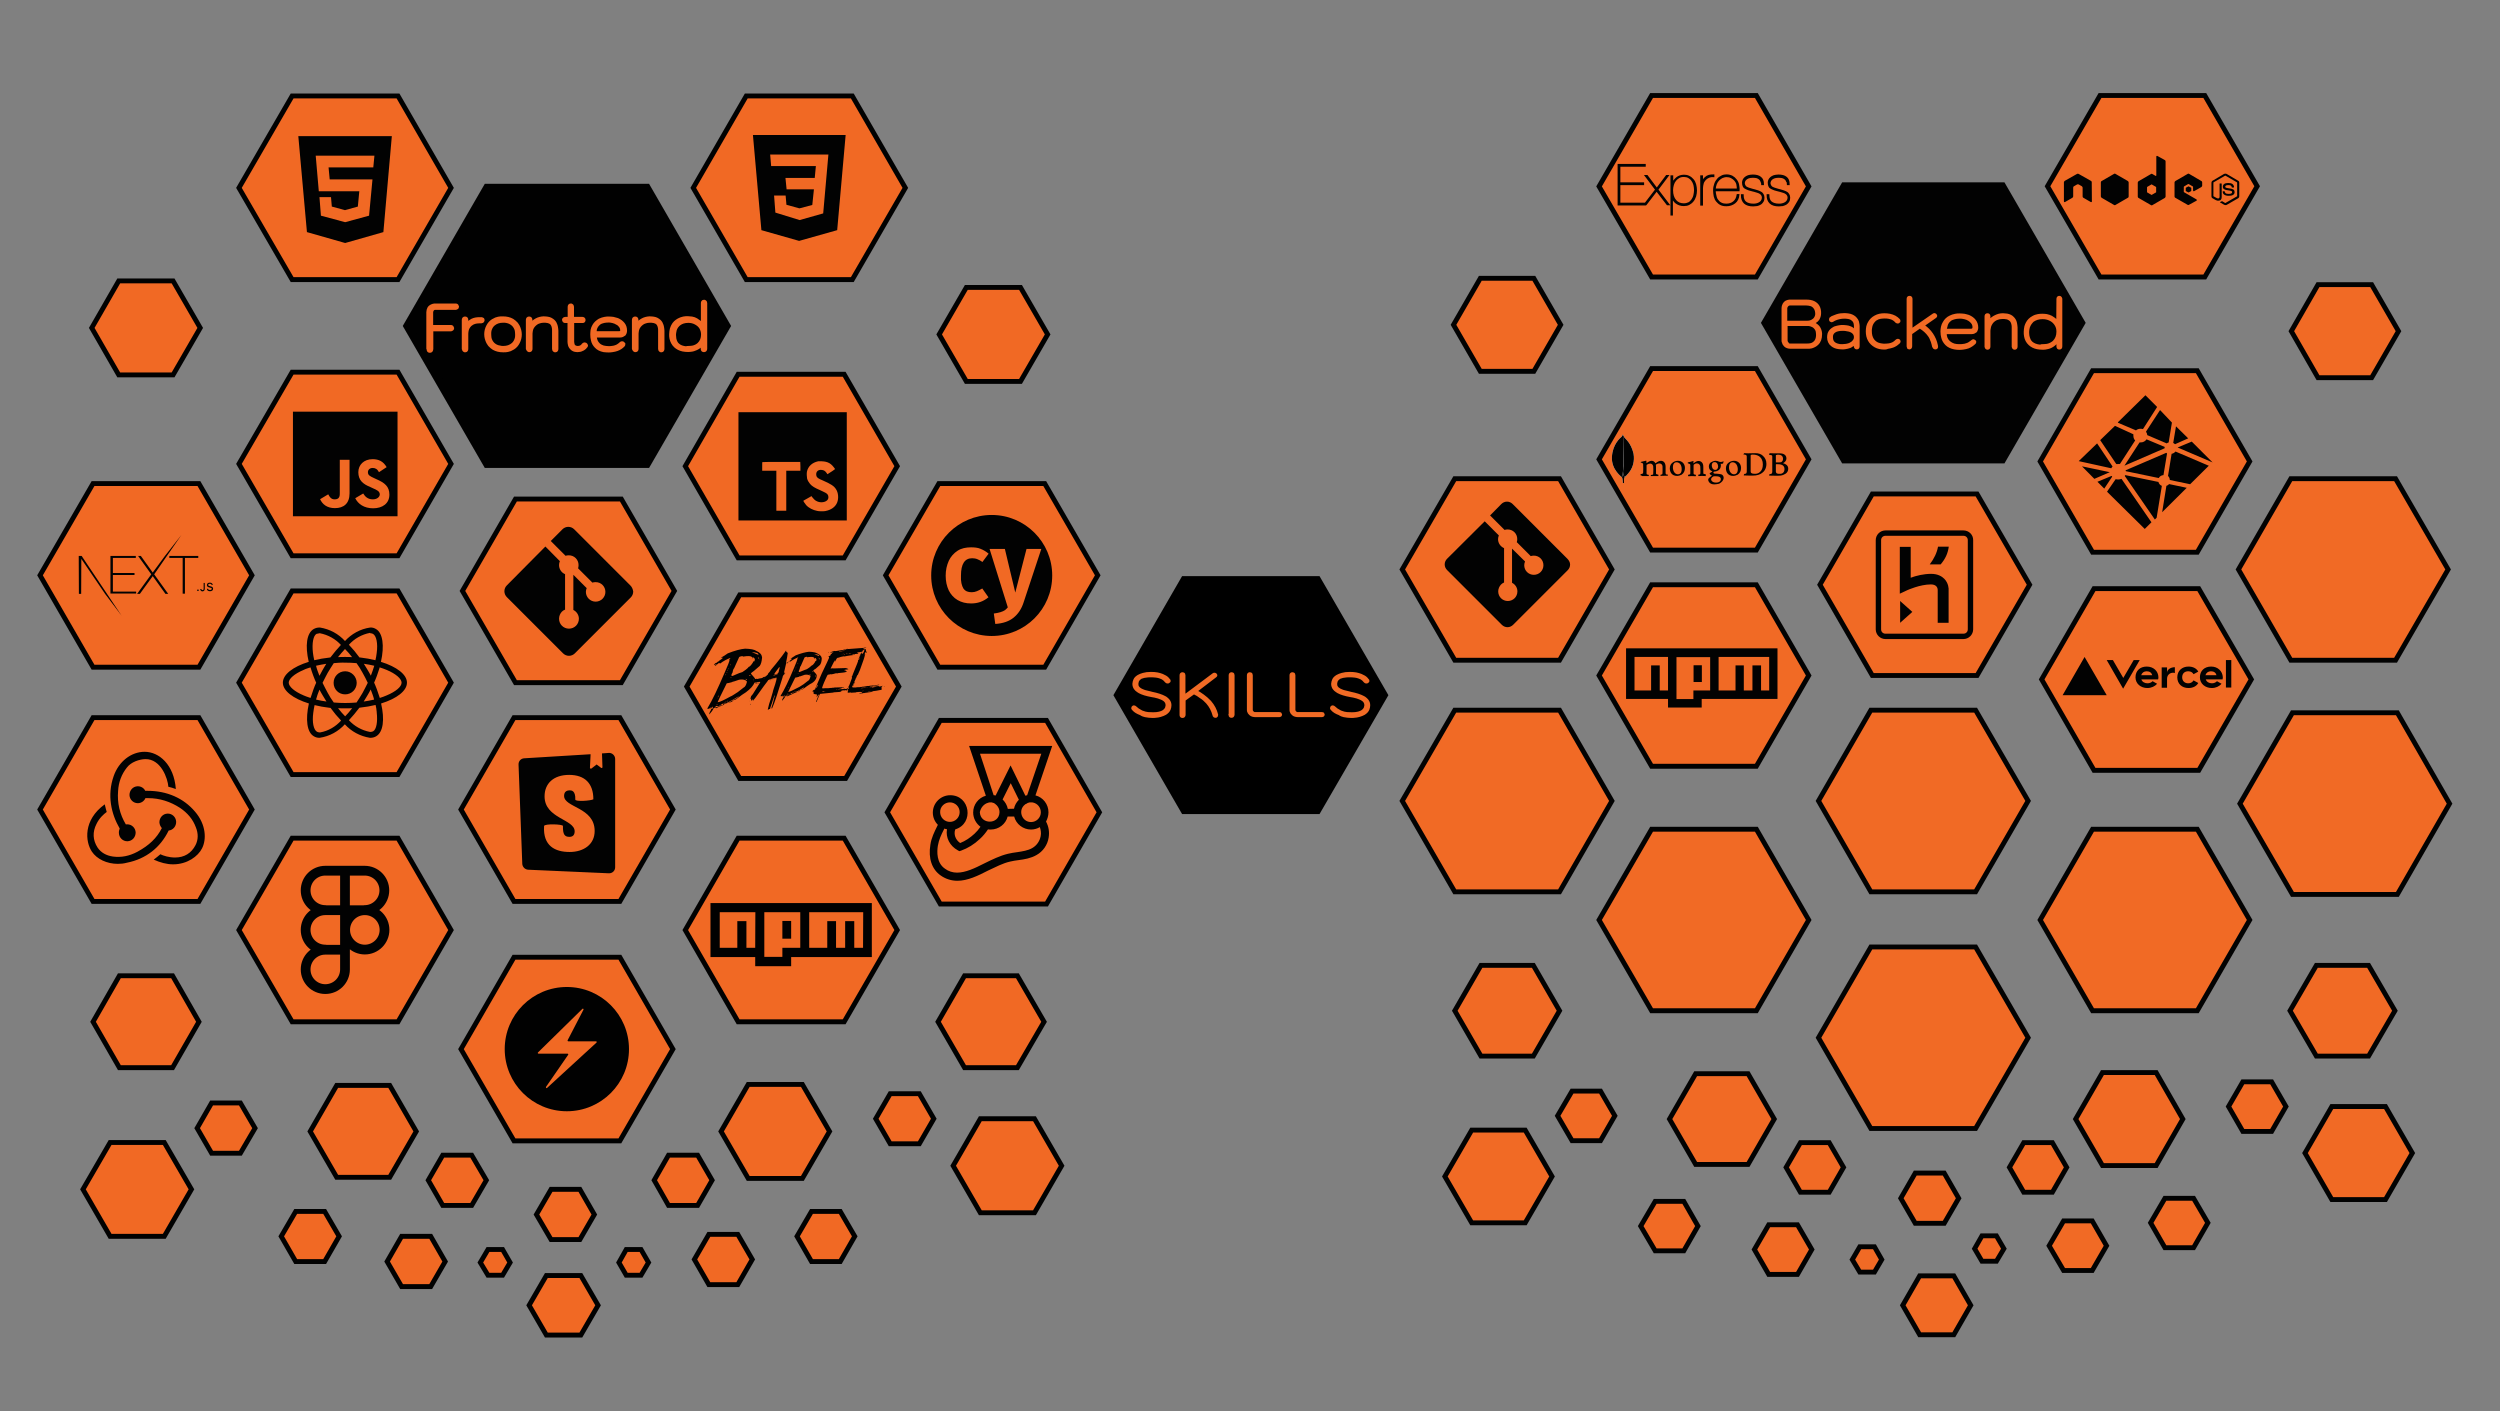 <?xml version="1.0" encoding="utf-8"?>
<!-- Generator: Adobe Illustrator 26.1.0, SVG Export Plug-In . SVG Version: 6.00 Build 0)  -->
<svg version="1.1" id="Layer_1" xmlns="http://www.w3.org/2000/svg" xmlns:xlink="http://www.w3.org/1999/xlink" x="0px" y="0px"
	 viewBox="0 0 1537 867.5" style="enable-background:new 0 0 1537 867.5;" xml:space="preserve">
<rect x="0" y="0" width="1537" height="867.5" fill="#808080" stroke="none"/>
<style type="text/css">
	.st0{fill:#F16924;stroke:#010101;stroke-width:3;stroke-miterlimit:10;}
	.st1{fill:#010101;stroke:#010101;stroke-width:5;stroke-miterlimit:10;}
	.st2{fill-rule:evenodd;clip-rule:evenodd;fill:#F16924;stroke:#F16924;stroke-width:2;}
	.st3{fill:#020202;}
	.st4{fill-rule:evenodd;clip-rule:evenodd;fill:#020202;}
	.st5{fill:none;stroke:#020202;stroke-width:6;stroke-linecap:round;stroke-linejoin:round;stroke-miterlimit:133.333;}
	.st6{fill:none;}
	.st7{fill:#010101;}
	.st8{fill:#F16A25;stroke:#020202;stroke-width:3;stroke-miterlimit:10;}
	.st9{fill:#020202;stroke:#020202;stroke-width:5;stroke-miterlimit:10;}
	.st10{fill:#222222;stroke:#030303;stroke-miterlimit:10;}
	.st11{fill-rule:evenodd;clip-rule:evenodd;fill:#F16A24;stroke:#F16A24;stroke-width:1.417;stroke-linecap:round;}
	.st12{fill-rule:evenodd;clip-rule:evenodd;fill:#FFFFFF;}
	.st13{stroke:#000000;stroke-width:5;stroke-miterlimit:10;}
	.st14{fill-rule:evenodd;clip-rule:evenodd;fill:#F16B25;stroke:#F16B25;stroke-width:1.417;stroke-linecap:round;}
</style>
<polygon class="st0" points="244.7,363.3 179.6,363.3 146.9,419.7 179.6,476.2 244.7,476.2 277.3,419.7 "/>
<polygon class="st1" points="397.6,115.5 299.5,115.5 250.5,200.4 299.5,285.2 397.6,285.2 446.6,200.4 "/>
<polygon class="st0" points="519,230.1 453.8,230.1 421.3,286.6 453.8,343 519,343 551.6,286.6 "/>
<polygon class="st0" points="382,306.8 316.9,306.8 284.3,363.3 316.9,419.7 382,419.7 414.6,363.3 "/>
<polygon class="st0" points="244.7,228.8 179.6,228.8 146.9,285.2 179.6,341.7 244.7,341.7 277.3,285.2 "/>
<polygon class="st0" points="381.1,441.2 316,441.2 283.4,497.7 316,554.2 381.1,554.2 413.7,497.7 "/>
<polygon class="st0" points="519.9,365.7 454.8,365.7 422.2,422.1 454.8,478.6 519.9,478.6 552.6,422.1 "/>
<polygon class="st0" points="244.7,59 179.6,59 146.9,115.5 179.6,171.9 244.7,171.9 277.3,115.5 "/>
<polygon class="st0" points="524,59 458.8,59 426.2,115.5 458.8,171.9 524,171.9 556.6,115.5 "/>
<polygon class="st0" points="122.3,297.3 57.2,297.3 24.6,353.7 57.2,410.2 122.3,410.2 154.9,353.7 "/>
<polygon class="st0" points="642.3,297.3 577.2,297.3 544.5,353.7 577.2,410.2 642.3,410.2 674.9,353.7 "/>
<g id="svgGroup">
	<path vector-effect="non-scaling-stroke" class="st2" d="M263.1,214.4v-22.5c0-0.4,0.1-0.9,0.2-1.3c0.2-0.7,0.5-1.4,1.1-1.9
		c0.5-0.4,1.1-0.7,1.7-0.9c0.5-0.2,1.1-0.2,1.7-0.2H280c0.1,0,0.2,0,0.3,0c0.2,0,0.4,0.1,0.5,0.2c0,0,0.1,0,0.1,0.1
		c0.1,0.1,0.2,0.2,0.2,0.3c0,0.1,0.1,0.2,0.1,0.2c0,0.1,0,0.1,0,0.2c0,0.2,0,0.2-0.1,0.4c-0.2,0.2-0.4,0.4-0.8,0.5
		c-0.1,0-0.2,0-0.2,0h-12.5c-0.2,0-0.5,0-0.7,0.1c-0.3,0.1-0.7,0.3-0.9,0.6c-0.3,0.3-0.5,0.7-0.6,1.2c0,0.2-0.1,0.4-0.1,0.6v8.8H277
		c0.1,0,0.2,0,0.3,0c0.2,0,0.4,0.1,0.5,0.2c0,0,0.1,0,0.1,0.1c0.1,0.1,0.2,0.2,0.2,0.3c0,0.1,0.1,0.2,0.1,0.2c0,0.1,0,0.1,0,0.2
		c0,0.2,0,0.2-0.1,0.4c-0.2,0.2-0.4,0.4-0.8,0.5c-0.1,0-0.2,0-0.2,0h-11.7v11.9c0,0.2,0,0.3-0.1,0.5c-0.1,0.5-0.5,0.8-1,0.8
		c-0.7,0-1-0.3-1-1.1C263.1,214.5,263.1,214.4,263.1,214.4z M324.3,214.4v-17.6c0-0.8,0.3-1.2,1-1.2c0.7,0,1,0.3,1,1.1
		c0,0.1,0,0.2,0,0.2v2.8c1-1.3,2.1-2.3,3.6-3.1c1.3-0.7,2.7-1,4.1-1.1c0.2,0,0.3,0,0.5,0c0.7,0,1.5,0.1,2.2,0.2
		c1.5,0.2,2.6,0.9,3.6,1.8c0.7,0.7,1.2,1.6,1.5,2.6c0.2,0.7,0.3,1.3,0.4,2.1c0,0.3,0.1,0.7,0.1,1.1v11.1c0,0.7-0.2,1.2-0.8,1.2
		c-0.1,0-0.2,0-0.2,0c-0.2,0-0.3,0-0.4-0.1c-0.3-0.2-0.5-0.4-0.5-0.9c0-0.1,0-0.2,0-0.2v-11.1c0-0.6,0-1.1-0.1-1.7
		c-0.2-1.2-0.6-2.1-1.2-2.8c-0.5-0.5-1-0.8-1.7-1c-0.4-0.2-0.9-0.2-1.5-0.3c-0.4-0.1-0.8-0.1-1.2-0.1c-0.7,0-1.5,0.1-2.2,0.2
		c-0.7,0.2-1.4,0.4-2.1,0.7c-1.2,0.7-2.2,1.6-2.9,2.7c-0.6,0.9-0.9,2-1,3.1c0,0.3-0.1,0.7-0.1,1v9.2c0,0.7-0.2,1.2-0.8,1.2
		c-0.1,0-0.2,0-0.2,0c-0.2,0-0.3,0-0.4-0.1c-0.3-0.2-0.5-0.4-0.5-0.9C324.3,214.6,324.3,214.5,324.3,214.4z M389.5,214.4v-17.6
		c0-0.8,0.3-1.2,1-1.2c0.7,0,1,0.3,1,1.1c0,0.1,0,0.2,0,0.2v2.8c1-1.3,2.1-2.3,3.6-3.1c1.3-0.7,2.7-1,4.1-1.1c0.2,0,0.3,0,0.5,0
		c0.7,0,1.5,0.1,2.2,0.2c1.5,0.2,2.6,0.9,3.6,1.8c0.7,0.7,1.2,1.6,1.5,2.6c0.2,0.7,0.3,1.3,0.4,2.1c0,0.3,0.1,0.7,0.1,1.1v11.1
		c0,0.7-0.2,1.2-0.8,1.2c-0.1,0-0.2,0-0.2,0c-0.2,0-0.3,0-0.4-0.1c-0.3-0.2-0.5-0.4-0.5-0.9c0-0.1,0-0.2,0-0.2v-11.1
		c0-0.6,0-1.1-0.1-1.7c-0.2-1.2-0.6-2.1-1.2-2.8c-0.5-0.5-1-0.8-1.7-1c-0.4-0.2-0.9-0.2-1.5-0.3c-0.4-0.1-0.8-0.1-1.2-0.1
		c-0.7,0-1.5,0.1-2.2,0.2c-0.7,0.2-1.4,0.4-2.1,0.7c-1.2,0.7-2.2,1.6-2.9,2.7c-0.6,0.9-0.9,2-1,3.1c0,0.3-0.1,0.7-0.1,1v9.2
		c0,0.7-0.2,1.2-0.8,1.2c-0.1,0-0.2,0-0.2,0c-0.2,0-0.3,0-0.4-0.1c-0.3-0.2-0.5-0.4-0.5-0.9C389.5,214.6,389.5,214.5,389.5,214.4z
		 M431.9,199.9v-13.4c0-0.7,0.2-1.2,0.8-1.2c0.1,0,0.2,0,0.2,0c0.2,0,0.3,0,0.4,0.1c0.3,0.2,0.5,0.4,0.5,0.9c0,0.1,0,0.2,0,0.2v27.8
		c0,0.8-0.3,1.2-1,1.2s-1-0.3-1-1.1c0-0.1,0-0.2,0-0.2V211c-0.9,1.5-2.1,2.6-3.7,3.3c-1.1,0.5-2.2,0.9-3.5,1
		c-0.6,0.1-1.2,0.1-1.7,0.1c-1.1,0-2.1-0.1-3.1-0.3c-1.9-0.4-3.4-1.2-4.6-2.3c-1.3-1.2-2.2-2.9-2.6-4.7c-0.2-0.8-0.2-1.7-0.2-2.6
		c0-1.1,0.2-2.1,0.4-3.2c0.2-0.7,0.5-1.3,0.8-2c0.8-1.6,2-2.7,3.6-3.6c0.9-0.5,2-0.9,3-1.1c0.8-0.2,1.7-0.2,2.7-0.2h0.1
		c0.7,0,1.6,0.1,2.3,0.2c1.1,0.2,2,0.5,2.8,1c1.2,0.7,2.2,1.5,3.1,2.6C431.6,199.4,431.7,199.6,431.9,199.9z M381.3,206.5h-15.4
		c0,2.3,0.7,4,2.2,5.4c0.8,0.7,1.8,1.2,2.8,1.5c1,0.2,2.1,0.4,3.3,0.4c0.6,0,1.2,0,1.8-0.1c0.9-0.1,1.7-0.2,2.4-0.5
		c1-0.3,2-0.9,2.8-1.6c0.1-0.1,0.2-0.2,0.3-0.3s0.2-0.2,0.2-0.2c0.2-0.2,0.5-0.3,0.7-0.3c0,0,0,0,0.1,0s0.1,0,0.2,0s0.2,0.1,0.3,0.2
		c0.1,0.1,0.2,0.2,0.2,0.2c0.1,0.1,0.2,0.2,0.2,0.2c0,0.1,0.1,0.2,0.1,0.2c0,0.2-0.1,0.4-0.2,0.6l-0.1,0.1c-1,1.1-2.2,1.9-3.8,2.5
		c-0.9,0.3-1.9,0.6-2.9,0.7c-0.7,0.1-1.5,0.2-2.2,0.2c-1,0-2.1-0.1-3.1-0.2c-2-0.4-3.6-1.2-4.7-2.4c-1.1-1.1-1.9-2.5-2.2-4
		c-0.3-1.1-0.4-2.3-0.4-3.6c0-0.9,0.1-1.7,0.2-2.6c0.2-0.9,0.5-1.8,1-2.6c0.8-1.5,2.1-2.6,3.6-3.5c1-0.5,2.1-0.8,3.1-1
		c0.8-0.2,1.7-0.2,2.5-0.2c0.9,0,1.8,0.1,2.7,0.2c0.9,0.2,1.7,0.4,2.6,0.7c1.6,0.7,2.7,1.6,3.6,2.7s1.3,2.5,1.3,4c0,0.3,0,0.7-0.1,1
		c-0.1,0.4-0.2,0.7-0.4,1c-0.1,0.2-0.2,0.2-0.3,0.4C383,206.1,382.3,206.5,381.3,206.5z M349.9,210.1v-12.5h-2.2c-0.1,0-0.2,0-0.3,0
		c-0.2,0-0.4-0.1-0.5-0.2c0,0-0.1,0-0.1-0.1c-0.1-0.1-0.2-0.2-0.2-0.3c0-0.1-0.1-0.2-0.1-0.3c0-0.2,0-0.2,0.1-0.4
		c0.2-0.3,0.5-0.5,1.1-0.5h2.3v-7c0-0.7,0.2-1.2,0.8-1.2c0.1,0,0.2,0,0.2,0c0.2,0,0.3,0,0.4,0.1c0.3,0.2,0.5,0.4,0.5,0.9
		c0,0.1,0,0.2,0,0.2v7h5.9c0.8,0,1.2,0.3,1.2,0.9c0,0.3-0.1,0.6-0.2,0.7c-0.2,0.2-0.4,0.2-0.8,0.2h-0.1h-5.9v12.6
		c0,0.4,0.1,0.9,0.2,1.3c0.2,1.2,1,1.8,2.1,2.1c0.2,0.1,0.6,0.1,0.8,0.1c0.3,0,0.6,0,0.9-0.1s0.7-0.2,0.9-0.2c0,0,0.1,0,0.1-0.1
		c0.2-0.1,0.5-0.2,0.7-0.4s0.4-0.3,0.6-0.6c0.1-0.1,0.2-0.2,0.2-0.3c0.3-0.3,0.6-0.5,0.9-0.5l0,0c0.2,0,0.3,0.1,0.5,0.2
		c0.1,0,0.1,0.1,0.2,0.1c0.1,0.1,0.2,0.1,0.2,0.2c0.1,0.1,0.2,0.2,0.2,0.3c0,0.1,0,0.1,0,0.2s0,0.2-0.1,0.2c0,0.1-0.1,0.2-0.1,0.2
		c0,0.1-0.1,0.2-0.2,0.2c-0.3,0.5-0.7,0.9-1.2,1.2c-0.2,0.2-0.6,0.4-0.9,0.5c-0.9,0.5-1.9,0.7-2.9,0.7c-0.6,0-1.1-0.1-1.7-0.2
		c-0.8-0.2-1.6-0.7-2.1-1.3c-0.7-0.7-1.1-1.5-1.2-2.4C350,211.2,349.9,210.7,349.9,210.1z M309.3,215.6c-2.3,0-4.2-0.5-5.8-1.4
		c-0.9-0.6-1.7-1.2-2.5-2.1c-0.4-0.5-0.7-1.1-1.1-1.7c-0.7-1.5-1.2-3.1-1.2-4.9c0-1.7,0.4-3.4,1.2-4.9c0.7-1.4,1.7-2.6,3.1-3.5
		c0.2-0.1,0.2-0.2,0.4-0.2c0.9-0.6,1.9-1,3-1.2c0.8-0.2,1.7-0.2,2.6-0.2c0.1,0,0.2,0,0.2,0c2.3,0,4.2,0.5,5.8,1.4
		c0.9,0.6,1.7,1.2,2.5,2.1c0.4,0.5,0.7,1.1,1.1,1.7c0.7,1.5,1.2,3.1,1.2,4.9c0,1.7-0.4,3.4-1.2,4.9c-0.7,1.4-1.7,2.6-3.1,3.5
		c-0.2,0.1-0.2,0.2-0.4,0.2c-0.9,0.6-1.9,1-3,1.2c-0.8,0.2-1.7,0.2-2.6,0.2C309.4,215.6,309.4,215.6,309.3,215.6z M284.9,214.4
		v-17.6c0-0.8,0.3-1.2,1-1.2s1,0.3,1,1.1c0,0.1,0,0.2,0,0.2v2.8c0.5-0.7,1-1.2,1.7-1.7c0.5-0.4,1.1-0.7,1.7-1.1
		c1.2-0.6,2.7-0.9,4.5-0.9h1c0.2,0,0.3,0,0.4,0c0.5,0.1,0.7,0.3,0.7,0.7c0,0.1,0,0.1,0,0.2c0,0.2,0,0.3-0.1,0.4
		c-0.2,0.3-0.4,0.5-0.9,0.5c-0.1,0-0.2,0-0.2,0h-1c-2.1,0-3.9,0.5-5.2,1.6c-0.2,0.2-0.3,0.2-0.5,0.4c-1,1-1.7,2.2-1.9,3.6
		c-0.1,0.6-0.2,1.2-0.2,1.8v9.2c0,0.7-0.2,1.2-0.8,1.2c-0.1,0-0.2,0-0.2,0c-0.2,0-0.3,0-0.4-0.1c-0.3-0.2-0.5-0.4-0.5-0.9
		C284.9,214.6,284.9,214.5,284.9,214.4z M423.1,213.7c0.9,0,1.8-0.1,2.6-0.2c1.6-0.3,2.9-1,3.9-1.9c1.6-1.5,2.4-3.5,2.4-5.9
		c0-0.8-0.1-1.6-0.3-2.3c-0.2-0.7-0.5-1.4-0.9-2.1c-0.8-1.2-1.9-2.1-3.3-2.8c-1.3-0.7-2.8-1-4.3-1c-2.3,0-4.2,0.6-5.6,1.7
		c-0.2,0.2-0.5,0.4-0.7,0.6c-1.2,1.2-1.9,2.6-2.1,4.3c-0.1,0.6-0.2,1.2-0.2,1.8c0,0.7,0.1,1.6,0.2,2.3c0.2,0.8,0.4,1.7,0.8,2.3
		c0.3,0.6,0.7,1.1,1.2,1.5c1.2,1.1,2.9,1.7,5,1.9C422.2,213.7,422.7,213.7,423.1,213.7z M309.3,213.7c2.6,0,4.5-0.7,6.1-2.1
		c1.1-1,1.7-2.2,2.1-3.6c0.2-0.7,0.2-1.6,0.2-2.3c0-0.8-0.1-1.7-0.2-2.5c-0.3-1.3-1-2.6-2-3.6c-1.1-1-2.4-1.7-3.9-2
		c-0.7-0.2-1.5-0.2-2.2-0.2c-2.6,0-4.5,0.7-6.1,2.1c-1.1,1-1.7,2.2-2.1,3.6c-0.2,0.7-0.2,1.6-0.2,2.3c0,0.8,0.1,1.7,0.2,2.5
		c0.3,1.3,1,2.6,2,3.6c1.1,1,2.4,1.7,3.9,1.9C307.8,213.6,308.5,213.7,309.3,213.7z M365.8,204.6h14.9c0.5,0,0.9-0.1,1.2-0.3l0,0
		c0.1-0.1,0.2-0.2,0.2-0.3c0.1-0.2,0.2-0.5,0.2-0.8c0-1.1-0.3-2.1-1.1-3c-0.5-0.6-1-1.1-1.7-1.4c-0.4-0.2-0.8-0.5-1.3-0.7
		c-0.8-0.3-1.7-0.6-2.6-0.7c-0.5-0.1-1.1-0.1-1.6-0.1c-0.8,0-1.6,0.1-2.4,0.2c-0.8,0.2-1.7,0.4-2.3,0.7c-0.5,0.2-1,0.6-1.4,1
		c-1,0.9-1.7,2.1-2,3.5C365.9,203.3,365.8,204,365.8,204.6z"/>
</g>
<path class="st3" d="M202.7,110.3l-0.7-7.4h27.5l0.7-7.2h-36.1l1.9,21.9h24.9L220,127l-7.9,2.2L204,127l-0.5-5.8h-7.1l0.9,11.4
	l14.9,4l14.7-4l2.1-22.3H202.7L202.7,110.3z M183.4,83.7h57.5l-5.2,59l-23.5,6.7l-23.5-6.7L183.4,83.7z"/>
<path class="st3" d="M509.3,95h-35.8l0.6,7.1h27.5l-0.7,7.3h-18l0.7,7h16.8l-1,9.6l-7.9,2.1l-8-2.2l-0.5-5.7h-7.1l0.8,10.5l14.9,4.6
	l14.5-4.1L509.3,95L509.3,95z M462.9,83h57l-5.2,58.5l-23.4,6.6l-23.2-6.6L462.9,83z"/>
<path class="st4" d="M180.1,253.1h64.3v64.3h-64.3V253.1z M229.2,307c-3,0-4.7-1.6-5.9-3.6l-4.9,2.9c1.7,3.5,5.4,6.2,11,6.2
	c5.8,0,10-3,10-8.4c0-5-2.9-7.3-8-9.5l-1.5-0.7c-2.6-1.2-3.7-1.8-3.7-3.6c0-1.5,1.2-2.6,2.9-2.6c1.7,0,2.9,0.7,3.9,2.6l4.7-3.1
	c-2-3.5-4.8-4.9-8.6-4.9c-5.4,0-8.8,3.5-8.8,8c0,5,2.9,7.3,7.3,9.1l1.5,0.7c2.7,1.2,4.4,1.9,4.4,4C233.3,305.7,231.7,307,229.2,307z
	 M205.7,307c-2.1,0-3-1.4-3.9-3.1l-5,3c1.4,3.1,4.2,5.5,9.1,5.5c5.4,0,9-2.8,9-9.1v-20.6h-6v20.6C209,306.2,207.7,307,205.7,307z"/>
<path class="st3" d="M207.9,435.4c1.4,0.1,2.8,0.1,4.3,0.1c1.5,0,2.9,0,4.3-0.1c-1.4,1.8-2.8,3.5-4.3,5l0,0
	c-1.5-1.5-2.9-3.1-4.2-4.8L207.9,435.4z M193.4,433.5c2.7,0.7,6.1,1.3,9.5,1.7h0.3c2.1,2.9,4.2,5.4,6.5,7.8l0,0
	c-3.3,3.7-7.8,6.4-12.9,7.3h-0.2l0,0c-0.7,0-1.2-0.2-1.7-0.4l0,0c-2.1-1.2-3.1-5.8-2.3-11.7C192.8,436.5,193.1,435,193.4,433.5
	L193.4,433.5z M230.9,433.4c0.3,1.2,0.6,2.7,0.7,4.3v0.2c0.7,5.9-0.2,10.6-2.2,11.7c-0.5,0.2-1,0.4-1.7,0.4c-0.1,0-0.1,0-0.2,0l0,0
	c-5.2-1-9.7-3.6-13-7.2l0,0c2.2-2.3,4.3-4.9,6.3-7.5l0.2-0.2c3.7-0.4,7.1-1,10.4-1.8L230.9,433.4L230.9,433.4z M196.4,424
	c0.7,1.2,1.3,2.5,2.1,3.7c0.7,1.2,1.5,2.5,2.2,3.6c-2.2-0.3-4.3-0.7-6.4-1.2C194.8,428.1,195.6,426,196.4,424L196.4,424z
	 M227.9,423.9c0.8,2.1,1.6,4.1,2.1,6.2c-2.1,0.5-4.2,0.9-6.4,1.2c0.7-1.2,1.5-2.4,2.2-3.6C226.6,426.4,227.3,425.1,227.9,423.9
	L227.9,423.9z M190.9,410.3c1.1,3.7,2.3,6.9,3.7,9.9l-0.2-0.5c-1.2,2.6-2.3,5.7-3.3,8.9l-0.2,0.5c-1.8-0.6-3.2-1.1-4.6-1.7l0.3,0.1
	c-5.5-2.3-9.1-5.4-9.1-7.8s3.6-5.5,9.1-7.8C187.9,411.2,189.4,410.8,190.9,410.3L190.9,410.3z M233.4,410.3c1.6,0.5,3,1,4.4,1.6
	c5.5,2.3,9.1,5.4,9.1,7.8c0,2.5-3.6,5.5-9.1,7.8c-1.3,0.6-2.8,1.1-4.3,1.6c-1.2-3.8-2.3-6.9-3.7-9.9l0.2,0.5
	c1.2-2.6,2.3-5.7,3.3-8.9L233.4,410.3L233.4,410.3z M223.7,408.1c2.2,0.3,4.3,0.7,6.4,1.2c-0.6,2-1.3,4-2.1,6.1
	c-0.7-1.2-1.3-2.5-2.1-3.7C225.2,410.5,224.5,409.3,223.7,408.1L223.7,408.1z M200.6,408.1c-0.7,1.2-1.5,2.4-2.2,3.7
	c-0.7,1.2-1.4,2.5-2,3.7c-0.8-2.1-1.6-4.1-2.1-6.2C196.3,408.9,198.4,408.4,200.6,408.1L200.6,408.1z M212.2,407.4
	c2.3,0,4.7,0.1,7,0.3c1.3,1.8,2.6,3.8,3.7,5.9c1.2,2.1,2.2,4.1,3.2,6.2c-1,2.1-2.1,4.1-3.2,6.2c-1.2,2.1-2.5,4-3.7,5.9
	c-2.3,0.2-4.6,0.3-7,0.3c-2.3,0-4.7-0.1-7-0.3c-1.3-1.8-2.6-3.8-3.7-5.9s-2.2-4.1-3.2-6.2c1-2.1,2.1-4.1,3.2-6.2
	c1.2-2.1,2.5-4,3.7-5.9C207.5,407.5,209.8,407.3,212.2,407.4L212.2,407.4z M212.1,399c1.5,1.5,2.9,3.1,4.2,4.8l0.1,0.2
	c-1.4-0.1-2.8-0.1-4.3-0.1c-1.5,0-2.9,0-4.3,0.1C209.3,402.2,210.7,400.5,212.1,399L212.1,399L212.1,399z M196.6,389.3
	c5.2,1,9.7,3.6,13,7.2l0,0c-2.2,2.3-4.3,4.9-6.3,7.5l-0.2,0.2c-3.7,0.4-7.1,1-10.4,1.8l0.5-0.1c-0.3-1.6-0.7-3.1-0.8-4.5
	c-0.7-5.9,0.2-10.6,2.2-11.7C195.4,389.5,196,389.4,196.6,389.3L196.6,389.3L196.6,389.3z M227.6,389.3L227.6,389.3L227.6,389.3
	c0.7,0,1.2,0.2,1.7,0.4l0,0c2.1,1.2,3.1,5.8,2.3,11.7c-0.2,1.5-0.4,3-0.8,4.5c-2.7-0.7-6.1-1.3-9.5-1.7H221
	c-2.1-2.9-4.2-5.4-6.5-7.8l0,0c3.3-3.7,7.8-6.3,12.9-7.3H227.6L227.6,389.3z M227.6,385.8c-6.2,0.9-11.6,4-15.5,8.3l0,0
	c-4-4.4-9.3-7.3-15.4-8.3h-0.2h-0.1c-1.2,0-2.4,0.3-3.5,0.9l0,0c-4.4,2.5-5.4,10.3-3.1,20.2c-9.7,3-15.9,7.8-15.9,12.8
	s6.3,9.8,16,12.8c-2.2,9.9-1.2,17.8,3.1,20.2c1,0.6,2.1,0.9,3.3,0.9c0.1,0,0.1,0,0.2,0l0,0c6.2-0.9,11.6-4,15.5-8.3l0,0
	c4,4.4,9.3,7.3,15.4,8.3h0.2c0,0,0.1,0,0.2,0c1.2,0,2.4-0.3,3.4-0.9l0,0c4.4-2.5,5.4-10.3,3.1-20.2c9.7-3,15.9-7.8,15.9-12.8
	c0-5-6.3-9.8-16-12.8c2.2-9.8,1.2-17.8-3.1-20.2C230.1,386.1,228.9,385.7,227.6,385.8C227.7,385.8,227.7,385.8,227.6,385.8
	L227.6,385.8L227.6,385.8z M219.3,419.8c0,3.9-3.1,7.1-7.1,7.1s-7.1-3.1-7.1-7.1c0-3.9,3.1-7.1,7.1-7.1c2,0,3.7,0.8,5,2.1l0,0
	C218.4,416,219.3,417.8,219.3,419.8L219.3,419.8L219.3,419.8L219.3,419.8z"/>
<g>
	<path class="st3" d="M67.9,341.8h15.6v1.2H69.4v9.3h13.3v1.2H69.4v10.2h14.3v1.2H67.9V341.8z M84.9,341.8h1.7l7.3,10.2l7.5-10.2
		l10.2-13l-16.8,24.3l8.6,12h-1.7l-7.8-10.9L86,365.1h-1.7l8.7-12L84.9,341.8z M104.1,343v-1.2h17.8v1.2h-8.2v22h-1.4v-22H104.1z
		 M48.4,341.8h1.8l24.6,36.8l-10.2-13.5L50,343.6l-0.1,21.5h-1.4L48.4,341.8L48.4,341.8z M121.7,363.4c-0.3,0-0.5-0.2-0.5-0.5
		s0.2-0.5,0.5-0.5c0.3,0,0.5,0.2,0.5,0.5S122,363.4,121.7,363.4z M123.1,362.1h0.7c0,0.4,0.3,0.7,0.7,0.7c0.5,0,0.7-0.3,0.7-0.8
		v-3.6h0.7v3.6c0,1-0.6,1.6-1.6,1.6C123.7,363.5,123.1,362.9,123.1,362.1z M127.2,362h0.7c0.1,0.5,0.5,0.7,1.2,0.7
		c0.7,0,1.1-0.3,1.1-0.7s-0.3-0.6-1-0.7l-0.7-0.2c-0.9-0.2-1.3-0.7-1.3-1.4c0-0.9,0.7-1.5,1.8-1.5c1,0,1.7,0.6,1.8,1.4h-0.7
		c-0.1-0.5-0.5-0.7-1.1-0.7c-0.6,0-1,0.3-1,0.7c0,0.3,0.2,0.6,0.9,0.7l0.6,0.2c1,0.2,1.5,0.7,1.5,1.4c0,1-0.7,1.6-1.9,1.6
		C127.9,363.5,127.2,362.9,127.2,362z"/>
</g>
<path class="st3" d="M387.6,360L353,325.4c-0.9-0.9-2.2-1.5-3.6-1.5c-1.4,0-2.7,0.6-3.6,1.5l0,0l-7.2,7.2l9.1,9.1
	c0.6-0.2,1.2-0.3,2-0.3c3.4,0,6,2.7,6,6c0,0.7-0.1,1.4-0.3,2.1v-0.1l8.8,8.8c0.6-0.2,1.2-0.3,2-0.3c3.4,0,6,2.7,6,6s-2.7,6-6,6
	s-6-2.7-6-6c0-0.8,0.2-1.7,0.5-2.3l0,0l-8.2-8.2v21.6c2,1,3.4,3.1,3.4,5.4c0,3.4-2.7,6.1-6.1,6.1c-3.4,0-6.1-2.7-6.1-6.1
	c0-1.7,0.7-3.2,1.7-4.3l0,0c0.6-0.6,1.2-1,2-1.3l0,0V353c-2.2-0.9-3.7-3.1-3.7-5.6c0-0.8,0.2-1.7,0.5-2.4l0,0l-8.9-9l-23.7,23.9
	c-0.9,0.9-1.5,2.2-1.5,3.6c0,1.4,0.6,2.7,1.5,3.6l34.6,34.6c0.9,0.9,2.2,1.5,3.6,1.5s2.7-0.6,3.6-1.5l34.4-34.4
	c0.9-0.9,1.5-2.2,1.5-3.6C389.1,362.2,388.5,360.9,387.6,360L387.6,360L387.6,360z"/>
<path class="st3" d="M454,286.6v33.4h66.6v-66.6H454V286.6z M507.7,283.9c1.7,0.4,3,1.2,4.1,2.4c0.6,0.7,1.5,1.8,1.6,2.1
	c0,0.1-2.9,2.1-4.6,3.1c-0.1,0.1-0.3-0.2-0.6-0.7c-0.8-1.2-1.7-1.8-3.1-1.9c-2-0.2-3.3,0.9-3.3,2.7c0,0.4,0.1,0.8,0.2,1.2
	c0.4,0.9,1.2,1.5,3.9,2.6c4.8,2.1,6.9,3.4,8.1,5.4c1.4,2.1,1.7,5.6,0.7,8.1c-1.1,2.8-3.7,4.6-7.3,5.3c-1.2,0.2-3.9,0.2-5-0.1
	c-2.6-0.5-5.2-1.8-6.8-3.6c-0.6-0.7-1.8-2.5-1.7-2.6c0-0.1,0.3-0.2,0.6-0.4c0.3-0.2,1.4-0.8,2.5-1.4l1.9-1.1l0.4,0.6
	c0.6,0.8,1.8,2.1,2.6,2.4c2.1,1.2,5,1,6.5-0.3c0.6-0.5,0.9-1.2,0.9-2c0-0.7-0.1-1.1-0.5-1.7c-0.5-0.7-1.6-1.3-4.5-2.6
	c-3.5-1.5-5-2.4-6.3-3.9c-0.8-1-1.5-2.1-1.8-3.3c-0.2-0.9-0.3-3.3-0.1-4.2c0.7-3.3,3.2-5.6,6.9-6.4
	C503.8,283.5,506.6,283.6,507.7,283.9L507.7,283.9z M492.1,286.7v2.7h-8.7v24.6h-6.1v-24.6h-8.7v-2.6c0-1.5,0-2.7,0.1-2.7
	c0-0.1,5.3-0.1,11.7-0.1h11.6L492.1,286.7z"/>
<path class="st3" d="M509.5,401.2v-0.2h-0.4v0.2H509.5z M512.1,407.3L512.1,407.3l0.2,0.1c0-0.1,0-0.2,0.1-0.4v-0.2
	C512.3,406.8,512.2,407,512.1,407.3L512.1,407.3z M502.1,415c0-0.2-0.7-1.1-2.1-2.6c0-0.2,0.4-0.7,1.4-1.2l2.7-2.4
	c0.6-0.7,1-2,1.1-3.7v-0.4c-0.1-1.2-1-2.1-2.6-2.9c-1-0.7-2.7-1-5.2-1.1c-2.1,0.2-4.8,0.9-8.2,2.2c-1,0.7-2.1,1.4-3.1,2v0.2
	c0.1,0,0.2-0.1,0.3-0.2c0.1,0,0.2,0,0.2,0.2l0.2-0.1h0.1v0.1c0,0.1-0.7,0.7-2.1,1.7l0.1,0.2h-0.1l-0.2-0.1c0,0.1-0.1,0.1-0.3,0.1
	v0.1l0.2,0.2c-0.1,0-0.2,0-0.3-0.1c-0.4,0.1-0.7,0.2-1,0.5l0.1-0.6c0.5-2.1,0.8-4,1-5.6v-0.1c-0.4-0.2-0.7-0.6-1-0.9
	c0-0.2,0-0.3,0-0.4v-0.1h-0.1c-1.1,1.6-3.1,4.4-6.2,8.2c-2.3,2.7-3.6,4.3-3.6,4.6c-1,1-1.4,1.6-1.3,1.8c-0.2,0.2-0.3,0.3-0.3,0.5
	c-0.1,0-0.1,0-0.2-0.1c-0.4,0.7-1.1,1.1-1.8,1.2l-0.8,0.2c-0.1,0-0.2,0.1-0.2,0.2v0.1l0.3-0.1v0.1l-0.7,0.2l-1.2,0.2l-0.7,0.1
	c-0.1,0.1,0.5,0,0.2,0l-0.8,0.2c-0.5,0.1-0.7,0.1-0.8-0.1H465c0,0.1,0,0.2,0,0.2v-0.2l-0.7,0.2c0-0.3-0.9-1.4-2.6-3.3
	c0-0.4,0.6-0.9,1.8-1.7l3.6-3.1c0.7-1,1.2-2.6,1.4-4.9v-0.5c-0.2-1.6-1.3-2.9-3.5-3.8c-1.2-0.9-3.6-1.3-6.9-1.4
	c-2.7,0.2-6.4,1.2-10.7,2.9c-1.3,1-2.7,1.8-4.1,2.6v0.2c0.2,0,0.2-0.1,0.4-0.2c0.2,0,0.2,0.1,0.3,0.2l0.2-0.2h0.2v0.2
	c0,0.1-1,0.9-2.9,2.2l0.2,0.2h-0.2l-0.3-0.1c0,0.1-0.1,0.2-0.4,0.2v0.2l0.3,0.3c-0.2,0-0.3,0-0.4-0.1c-0.7,0.1-1.2,0.5-1.8,1.4
	l0.2,0.2c0.5-0.5,0.8-0.7,0.9-0.7v0.4c-0.2,0-0.2,0.1-0.4,0.2l0.3,0.5c0.7-0.7,1.3-1.2,2.1-1.8c0.4,0.1,0.6,0.2,0.6,0.3h0.2
	c2.1-1.6,4.1-2.6,6.2-3.4v0.2c-0.4,0.6-0.7,0.8-0.7,0.9c0,0.2,0.1,0.3,0.2,0.5c0,0.3-0.9,2.7-2.8,7c-4.3,10.1-7.8,17.5-10.8,22.4
	c0,0.1,0.1,0.2,0.2,0.4c0.7-0.2,1.2-0.3,1.4-0.5h0.2v0.2h0.2l0.2-0.2c0,0.1,0.1,0.1,0.2,0.1v0.2c0,0.2-0.1,0.7-0.4,1.2
	c-0.3,0.3-0.6,1-0.9,2.1v0.1h0.2c1.2-1.3,2.1-2.6,2.6-3.8c3.4-1,6-2,7.8-3c1.8-0.2,3.2-0.7,4.1-1.4v-0.2l-0.7,0.2H450v-0.2
	c1.3-0.2,2.2-0.5,2.7-0.9c2.6-2,4.5-3.4,5.9-4.2c2.7-2,4.5-4,5.3-5.9l0.4-0.1c0.4,0,0.6,0,0.7,0c0-0.1,0-0.1,0.1-0.1
	c0.6-0.1,0.3,0,0.7-0.1l1-0.2c-0.1,0-0.1,0.1-0.1,0.1l0.2-0.1h-0.1h0.2h-0.1c0.1,0,0.2,0,0.4,0l0.1,0.3l-4.6,7.3l-1,1.2l-0.5,1.7
	h0.1l0.5-0.2l-0.2,0.7l0.1,0.2l0.1,0.2c-0.1,0-0.1,0.1-0.1,0.1v0.1h0.2c0.3-0.2,0.4-0.5,0.4-0.7c0.2,0.1,0.4,0.1,0.7,0.1v0.1
	c-0.2,0.1-0.3,0.2-0.3,0.5v0.1h0.1c1.7-1.8,5.8-8.1,9.2-12.4c-0.1-0.5,1.7-1.1,5.2-1.9h0.1c0.2,0.6-0.2,1.9-0.8,4
	c-0.4,1.3-0.7,2-0.7,2.1c-0.6,1.7-0.8,2.6-0.8,2.8l-1.2,4.1c-0.8,2.1-1.4,4.4-1.9,6.7c0.1,0,0.2,0,0.3,0l0.2-0.2
	c0,0.1,0.1,0.1,0.2,0.1l-0.1-0.3h0.6c0.2,0,0.3-0.2,0.4-0.6c0-0.6,0.1-0.9,0.3-0.9c0.3-1.3,0.6-2,0.7-2.1c0.3-1.3,0.6-2.1,0.7-2.2
	c0.5-1.7,0.8-2.6,1.1-2.6v0.2l-0.3,0.9c-0.6,2.7-1.2,4.9-1.8,6.4l0.2,0.7h0.1c1.5-3.2,3.6-9.7,6.5-19.2c0.1-0.8,0.5-1.6,1.2-2
	l-0.2-0.2v-0.1c0.3-0.1,0.6-0.2,0.7-0.4c0-0.1-0.3-0.2-0.8-0.3l1.4-6c0.2-0.2,0.3-0.3,0.5-0.4v0.3c-0.1,0-0.2,0.1-0.3,0.1l0.2,0.4
	c0.5-0.5,1-1,1.6-1.4c0.2,0.1,0.4,0.2,0.4,0.2h0.2c1.4-1.1,3.1-1.9,4.7-2.6v0.2c-0.2,0.4-0.5,0.7-0.6,0.7c0,0.2,0.1,0.2,0.1,0.4
	c0,0.2-0.7,2.1-2.1,5.4c-3.2,7.7-5.9,13.3-8.2,17c0,0.1,0.1,0.2,0.2,0.3c0.6-0.1,0.9-0.2,1-0.4h0.1v0.2h0.2l0.2-0.1
	c0,0.1,0.1,0.1,0.2,0.1v0.2c0,0.2-0.1,0.5-0.3,0.9c-0.2,0.2-0.5,0.7-0.7,1.6v0.1h0.2c0.8-0.9,1.5-1.8,2-2.9c2.6-0.7,4.5-1.5,5.9-2.2
	c1.4-0.1,2.4-0.5,3.1-1.1v-0.1l-0.5,0.2h-0.1v-0.1c1-0.2,1.7-0.4,2.1-0.7c2-1.5,3.5-2.6,4.5-3.2C500.9,419.3,502.3,417.1,502.1,415
	L502.1,415z M501.6,415.2l0.1,0.8c-0.1,0.2-0.2,0.3-0.2,0.3l-0.1-1.4C501.4,415,501.6,415.1,501.6,415.2L501.6,415.2z M440.3,408.6
	h-0.2v-0.2l0.6-0.1v0.2C440.6,408.4,440.4,408.5,440.3,408.6L440.3,408.6z M437.6,435.9c-0.2-0.1-0.6-0.2-0.9-0.2v-0.4
	c0-0.2,0.1-0.2,0.2-0.3c0.2,0,0.2,0.1,0.3,0.4c0.5-0.6,0.7-0.9,0.7-0.9l0.3,0.1C438.3,435.4,438,435.9,437.6,435.9L437.6,435.9z
	 M466.8,405.4c-0.1,0-0.4-0.4-0.8-1.2v-0.2c0.2,0,0.5,0.4,0.8,1.2V405.4z M466.3,402.4l-0.1,0.2l-4-1.7
	C464.9,401.1,466.3,401.5,466.3,402.4L466.3,402.4z M449.7,416.7h-0.6v-0.2h0.6V416.7z M449.2,408.1L449.2,408.1l0.1,0.4
	c-0.1,0-0.2,0.2-0.5,0.6v-0.2C449.1,408.5,449.2,408.3,449.2,408.1L449.2,408.1z M448,410.9l0.1,0.5h-0.2l-0.1-0.5H448z
	 M447.3,411.8h0.2c0,0.4-0.2,0.7-0.4,0.7H447C447.3,412.2,447.4,412,447.3,411.8z M446.9,413.2h0.2v0.1l-0.2,0.4h-0.2v-0.1
	C446.9,413.6,446.9,413.5,446.9,413.2L446.9,413.2z M446.4,414.5l-0.1,0.7h-0.1l-0.1-0.7H446.4z M441.9,427.4
	c-0.2,0.9-0.4,1.4-0.6,1.4v-0.1C441.3,428.2,441.5,427.8,441.9,427.4z M441.1,429.2L441.1,429.2c0,0.2-0.1,0.3-0.2,0.3v-0.1
	C440.8,429.3,440.9,429.3,441.1,429.2z M440.8,433l0.4-0.1v0.2c-0.2,0-0.3,0.1-0.4,0.2h-0.2C440.6,433,440.7,433,440.8,433
	L440.8,433z M452.8,429.3c-2.4,1.2-3.8,2-4.2,2.4c-2.6,0.9-3.8,1.4-3.8,1.7c-2.3,0.9-3.8,1.6-4.5,2c-0.2,0-0.5-0.1-0.7-0.2
	c0-0.5,0.2-0.8,0.7-1.2c0.4,0,0.7,0,1.2,0.2c0.7-0.3,1.4-0.6,2.2-0.7v-0.2l-0.8,0.1c0.1-0.2,0.9-0.5,2.4-1.2l0.4-0.1v0.2
	c-0.7,0.1-1.1,0.2-1.2,0.7c0,0.2,0.1,0.2,0.3,0.2c0.6-0.3,0.8-0.5,0.8-0.6c1-0.2,3.9-1.7,8.5-4.5v0.2
	C454,428.3,453.6,428.7,452.8,429.3L452.8,429.3z M445.7,431.6c0.7-0.1,1.2-0.3,1.7-0.8c0.2,0,0.3,0.1,0.3,0.2c-0.3,0-1,0.3-1.9,0.8
	h-0.2V431.6z M457.2,422.7l-3.6,2.8c-2.6,1.7-4,2.6-4.3,2.6c-4.2,2.3-6.9,3.6-7.9,3.6h-0.2c0.1-0.5,2-4.3,5.6-11.6
	c1.7-0.2,4.1-0.9,7.6-2.2l0.8-0.1c1.7-0.2,3.1,0.2,3.9,1l0.1,0.5C458.7,421.3,458,422.4,457.2,422.7L457.2,422.7z M450.2,418.8
	l0.6-0.1v0.2L450.2,418.8L450.2,418.8z M458.3,417.4h0.4c0.4,0.2,0.6,0.3,0.6,0.5v0.1C459,418,458.6,417.9,458.3,417.4z
	 M459.5,410.9c-0.4,0.4-1.4,1.2-3.1,2.3c-0.6,0.1-2.6,0.8-6.1,2.4c-0.2-0.1-0.4-0.1-0.6-0.1v-0.2c-0.1-0.5,0.2-1.2,0.7-1.9
	c0.2-1.5,0.6-2.3,0.9-2.5l3-6.6c0-0.4,0.6-0.7,1.9-0.9l0.4-0.1v0.4c1.2-0.2,2.1-0.3,2.4-0.3c2.3-0.2,3.6,0.2,3.6,1.4h0.2l-0.1-0.7
	h0.3c0.7,0.4,1.1,0.8,1.1,1.4c0,0.4-0.2,0.8-0.6,1.4c-0.2,0-0.2-0.1-0.3-0.4H463l-0.1,0.8c-1.2,1.8-2.1,2.7-2.6,2.7
	C459.8,410.6,459.6,410.9,459.5,410.9L459.5,410.9z M461.2,415.6c-0.2-0.2-0.4-0.2-0.6-0.2V415h0.2l0.6,0.3
	C461.6,415.5,461.5,415.5,461.2,415.6z M463.1,417.8c0.2,0.1,0.4,0.2,0.4,0.3h-0.1l0,0h-0.1l-0.2,0.2L463.1,417.8z M463.3,418.9
	L463.3,418.9l0.3-0.2v0.1L463.3,418.9z M464.1,419.8c0.3-0.1,0.5-0.1,1.2-0.2v0.1L464.1,419.8C464.1,419.9,464.1,419.9,464.1,419.8
	L464.1,419.8z M465.4,420.3c-0.5,0.1-0.4,0-1.2,0.2v-0.1l1-0.3l0.5-0.1v0.2C465.4,420.2,465.6,420.2,465.4,420.3L465.4,420.3z
	 M466.4,420.1c-0.1,0-0.2,0-0.2-0.2l0.3-0.1c0.1,0,0.2,0,0.2,0.2L466.4,420.1z M469.4,416.9L469.4,416.9l0.5-0.2l0.1,0.2H469.4z
	 M472.5,436.3c0-0.1,0-0.2,0-0.3h0.1c0.2,0,0.2,0,0.2,0.2v0.1L472.5,436.3z M474.8,417.8h-0.2c-0.3,0.1-0.7,0.2-0.9,0.3l-0.2,0.1
	c-0.1,0-0.2,0-0.2-0.2l1.5-0.3l0.5-0.2l0.2,0.2C475.1,417.5,474.9,417.6,474.8,417.8L474.8,417.8z M475.9,417.4L475.9,417.4
	c0.1-0.1,0.2-0.2,0.2-0.2l1.1-0.2v0.1C476.7,417.1,476.3,417.2,475.9,417.4L475.9,417.4z M476.1,415.2c-0.1,0-0.2,0.1-0.3,0.2
	c0-0.1-0.2-0.1-0.4,0c-0.1-0.2,0.7-0.5,2.3-0.9h0.2l0.1,0.2C476.8,415,476.2,415.2,476.1,415.2z M478.9,412.2
	c-0.1,1.2-0.6,2-1.4,2.2v-0.1l-0.7,0.2l-0.3,0.1c-0.2,0.1-0.3,0-0.4,0l-0.1-0.2c0-0.1,1-1.6,3.1-4.3l0.2,0.1
	C479.4,410.5,479.2,411.2,478.9,412.2L478.9,412.2z M483.9,407.9L483.9,407.9l-0.1-0.2l0.4-0.1v0.1
	C484.1,407.8,484,407.9,483.9,407.9z M481.9,428.7c-0.2-0.1-0.4-0.2-0.7-0.2v-0.3c0-0.1,0.1-0.2,0.2-0.2c0.2,0,0.2,0.1,0.2,0.2
	c0.2-0.2,0.4-0.5,0.6-0.7l0.2,0.1C482.3,428.3,482.1,428.6,481.9,428.7L481.9,428.7z M504,405.5c-0.1,0-0.3-0.3-0.7-1v-0.2
	c0.2,0,0.4,0.3,0.7,0.9V405.5z M503.7,403.2l-0.1,0.2l-3-1.2C502.6,402.2,503.6,402.6,503.7,403.2L503.7,403.2z M490.9,414.1h-0.4
	v-0.2h0.4V414.1z M490.6,407.5L490.6,407.5l0.1,0.3c-0.1,0-0.2,0.2-0.4,0.4V408C490.5,407.8,490.6,407.6,490.6,407.5L490.6,407.5z
	 M489.7,409.6v0.4h-0.1L489.7,409.6L489.7,409.6z M489.3,410.4h0.2c0,0.3-0.1,0.5-0.2,0.5h-0.1C489.2,410.8,489.2,410.6,489.3,410.4
	L489.3,410.4z M489,411.4L489,411.4L489,411.4l-0.1,0.4h-0.2v-0.1C488.8,411.7,489,411.7,489,411.4z M488.6,412.3l-0.1,0.5h-0.1
	l-0.1-0.5H488.6z M485.1,422.1c-0.2,0.7-0.2,1-0.4,1.1v-0.1C484.7,422.8,484.8,422.5,485.1,422.1z M484.5,423.6L484.5,423.6
	c0,0.2-0.1,0.3-0.2,0.3v-0.1C484.3,423.6,484.3,423.6,484.5,423.6z M484.3,426.4h0.3v0.1c-0.1,0-0.2,0.1-0.3,0.1h-0.2
	C484.1,426.5,484.2,426.4,484.3,426.4L484.3,426.4z M493.4,423.6c-1.8,0.9-2.8,1.5-3.1,1.8c-1.9,0.7-2.9,1.1-2.9,1.2
	c-1.7,0.7-2.8,1.2-3.4,1.5c-0.2,0-0.4-0.1-0.6-0.2c0-0.3,0.2-0.7,0.5-0.8c0.2,0,0.6,0,0.8,0.1c0.3-0.2,0.9-0.3,1.7-0.5v-0.2
	l-0.7,0.1c0.1-0.1,0.7-0.4,1.9-0.9h0.3v0.1c-0.6,0-0.9,0.2-0.9,0.5c0,0.1,0.1,0.2,0.2,0.2c0.4-0.2,0.6-0.4,0.6-0.5
	c0.7-0.1,2.9-1.2,6.4-3.4v0.2C494.3,422.9,494,423.1,493.4,423.6L493.4,423.6z M488,425.4c0.5-0.1,1-0.2,1.3-0.6
	c0.2,0,0.2,0,0.2,0.2c-0.2,0-0.7,0.2-1.4,0.6h-0.1L488,425.4z M496.7,418.6l-2.7,2.1c-2,1.3-3.1,2-3.3,2c-3.2,1.7-5.2,2.6-6,2.7
	h-0.1c0.1-0.4,1.6-3.3,4.3-8.8c1.2-0.1,3.1-0.7,5.7-1.7l0.7-0.1c1.3-0.1,2.3,0.2,3,0.7v0.4C497.9,417.5,497.3,418.4,496.7,418.6z
	 M491.4,415.6h0.4v0.1l-0.4,0.1V415.6z M497.6,414.6h0.3c0.3,0.2,0.5,0.2,0.5,0.4v0.1C498.1,415,497.8,415,497.6,414.6z
	 M498.4,409.7c-0.2,0.3-1.1,0.9-2.3,1.7c-0.4,0.1-2,0.7-4.6,1.8c-0.2-0.1-0.2-0.1-0.4-0.1v-0.2c0-0.4,0.1-0.9,0.5-1.5
	c0.2-1.2,0.4-1.7,0.7-1.9l2.2-5c0-0.3,0.5-0.6,1.4-0.7h0.3v0.3c0.9-0.2,1.6-0.2,1.8-0.2c1.8-0.2,2.7,0.2,2.8,1.1h0.2v-0.5h0.2
	c0.5,0.2,0.7,0.7,0.8,1c0,0.2-0.1,0.7-0.4,1.1c-0.2,0-0.2-0.1-0.2-0.2h-0.2l-0.1,0.6c-0.9,1.4-1.6,2.1-2,2.1
	C498.7,409.4,498.5,409.7,498.4,409.7L498.4,409.7z M499.4,413.1v-0.3h0.2l0.5,0.2c0,0.2-0.1,0.2-0.2,0.2
	C499.6,413.1,499.5,413.1,499.4,413.1L499.4,413.1z M461.7,432.7l-0.2,0.1l-0.2,0.2c0,0.1,0.1,0.2,0.2,0.2s0.2-0.1,0.2-0.2V432.7z
	 M460.9,431.1L460.9,431.1c0.1,0.1,0.2,0,0.2-0.2v-0.1C461,430.9,460.9,431,460.9,431.1z M466.6,417.5l0.2-0.1l-0.1-0.2l-0.2,0.1
	L466.6,417.5z M540,423.7c-2.5,0.6-2.7,0.4-3.3,0.5v0.2h0.2h0.1l0,0l0.2-0.1c2.4-0.2,2.7-0.2,2.6-0.4L540,423.7z M526.8,425.5v0.2
	l0,0V425.5L526.8,425.5z M525.2,420.2l-0.2-0.1c-0.1,0.2-0.2,0.6-0.2,0.8v0.1C525,421,525.1,420.7,525.2,420.2L525.2,420.2z
	 M540.5,423.6v0.2l0.3,0.1v-0.2L540.5,423.6z M523.7,425.7l-0.5-0.1l-0.1,0.2v0.1l3.3-0.2v-0.2L523.7,425.7z M522.2,418.6
	L522.2,418.6L522.2,418.6h-0.3l0.1,0.2C522.2,418.8,522.3,418.7,522.2,418.6L522.2,418.6z M542.1,422.2h0.2c0.1,0,0.1-0.1,0.1-0.2
	l-0.1-0.2c-0.4,0-0.9,0.1-1.2,0.3v-0.1l-0.7,0.1c0-0.2-0.1-0.3-0.2-0.3h-0.3c-0.4,0-0.6,0-0.8,0.2c0-0.1,0-0.1-0.1-0.1h-0.4
	l-0.2,0.2c0-0.1,0-0.1-0.1-0.1l-0.2,0.1V422l-0.6-0.1h-0.1v0.2l0.2,0.1h0.2c0.1,0.1,0.2,0.1,0.3,0.1l0.2-0.1v0.1
	c-1.2,0.3-1.2,0.2-2.1,0.4c-0.1-0.1-0.2-0.1-0.2-0.1l0,0c-0.1,0-0.2-0.1-0.2-0.2l0.5-0.1c0,0,0.1,0,0.3,0.1c0.4-0.2,0.4-0.2,0.6-0.2
	v-0.2c-1.2,0.2-0.7,0.1-2.3,0.2h-0.1V422c2-0.2,1.3-0.1,2.1-0.3c0,0.1,0,0.1,0.1,0.1c0.1-0.1,0.2-0.1,0.2-0.2h0.2
	c0.7-0.1,0.9,0.1,2.3-0.3v0.1l0.2-0.1h0.2c0-0.2,0.3-0.2,0.4-0.2v-0.2c-2.5,0.5-3.1,0.3-3.8,0.6v-0.1c-0.7,0.1-0.7,0.1-0.8,0.1
	c-0.1,0-0.2,0.1-0.2,0.1c0-0.1,0-0.1-0.1-0.1l0,0l-2.1,0.3c0-0.1,0-0.1-0.1-0.1c-1.1,0.2-0.7,0.2-2.2,0.4c-0.1,0-0.2,0.1-0.2,0.1
	c0-0.1,0-0.1-0.1-0.1l-0.9,0.1l-0.6,0.2c0-0.1,0-0.1-0.1-0.1c-0.3,0.1-0.7,0.2-0.9,0.2l0,0c-0.2,0,0.1,0,0-0.1l-0.2,0.1
	c-0.2,0-0.1,0-1,0c-1.6,0.2-1.4,0.2-1.6,0.2l-0.6-0.1c0,0.1,0,0.1-0.1,0.1c-0.7-0.1-1-0.2-1-0.3c0.1-0.7,0.2-1,0.4-1h0.1l-0.1,0.2
	h0.1c0.2-0.1,0.3-0.2,0.3-0.3v-0.2h-0.2v-0.2c0-0.2,0-0.2,0.1-0.4l0.5-0.7v0.2h0.2v-0.2l-0.1-0.2c0.2-0.2,0.2-0.2,0.4-0.2v-0.1h-0.3
	v-0.3c0.7-1.2,0.9-2,0.9-2.2l0.2,0.1c0.1,0,0.2-0.1,0.2-0.2h-0.2v-0.1c0-0.2,0-0.2,0.1-0.4c0.3-0.3,0.5-0.7,0.5-1.1
	c0.1,0,0.1,0,0.1,0.1c0.2-0.2,0.5-0.6,0.7-1.3c0.5-0.9,1.2-2.7,2.1-5.4c1.8-4.8,1.7-5.3,2-6.4H532c0,0.2,0,0.2-0.1,0.4
	c-0.1,0-0.2-0.1-0.3-0.1v-0.1c0-0.4,0.2-0.9,0.5-1.5h0.1l0.2,0.7h0.2c0-0.1,0.1-0.3,0.2-0.8c0-0.1-0.1-0.2-0.2-0.2l-0.2,0.1
	c0-0.4,0-0.7,0-1.2h-0.1c-0.2-0.2-0.2-0.3-0.2-0.4l-1.2,0.1c0-0.1-0.1-0.2-0.1-0.3c0-0.1,0.2-0.2,0.7-0.3l0.2,0.1l0.2-0.2
	c0,0.1,0,0.1,0.1,0.1l0.2-0.2c0,0.1,0.1,0.1,0.2,0.1h0.1v-0.2c-0.2,0-0.6,0-1.2,0l-0.2,0.2v-0.1c-5.4,0.4-8.5,0.7-9.2,0.7
	c-0.1,0-0.5,0-1.2,0c0,0.1-0.1,0.2-0.2,0.2l-0.2-0.1l-0.8,0.2c-0.2,0-0.5,0-0.9,0c-0.1,0.1-0.2,0.2-0.4,0.2c-0.1,0,1.2-0.1,2.3-0.2
	c-0.2,0.1-0.4,0.2-0.6,0.2s-0.3,0-0.5-0.1c-0.6,0.2-1.2,0.3-1.7,0.4l-0.2-0.1l-3.8,0.6c-0.2-0.1-0.3-0.1-0.5-0.1
	c-0.2,0-0.6,0.1-1,0.2l-1.8,0.7l0.1,0.2c0.2,0,0.2-0.1,0.4-0.2l0.7,0.1l-0.1,0.6c-0.6,0.2-0.9,0.7-1,1.2c-0.9,0.4-1.3,0.7-1.3,0.8
	v0.1h0.1l0.2-0.2l0.2,0.3v0.5c0,0.2-1.5,3.3-4.5,9.6c-2.6,6-4,9.2-4.1,9.8c-0.9,0.2-1.4,0.7-1.6,1.1c0,0.2,0.2,0.2,0.8,0.3v0.2
	l-0.2,0.4l0.1,0.5c0,0.2,0.7,0.4,2,0.6c0-0.1,0-0.2,0.1-0.2c0,0.2-0.1,0.8-0.2,1.7h0.1c0.5-0.7,0.8-1.2,0.7-1.5h0.1
	c0.2,0,0.2,0.2,0.4,0.5c-0.2,0.1-0.7,1.3-1.7,3.9l0.2,0.2h0.1c1.2-3,1.9-4.7,2.2-5c1.6-0.2,4.2-0.4,8.1-0.8l0.2-0.2
	c0,0.1,0.1,0.1,0.2,0.1h0.2l0.2-0.2c0,0.1,0.1,0.1,0.2,0.1l2.9-0.2c0.7-0.1,1.2-0.3,1.1-0.7c0-0.1,0.4-0.2,1.4-0.3
	c0.1,0,0.2,0,0.4,0.1c0-0.1,0.5-0.2,1.4-0.2c0-0.5,0.2-0.7,0.5-0.7v-0.2c-0.3,0-0.6,0.1-0.9,0.2c-0.4,0-0.7-0.1-1.2-0.2
	c-0.1,0.1-0.2,0.1-0.4,0.2l-2.1,0.1l-0.2,0.1c0-0.1-0.1-0.1-0.2-0.1h-0.4l-0.2,0.2c0-0.1-0.2-0.2-0.7-0.2l-0.2,0.2h-0.5v-0.1
	c2.6-0.2,3.9-0.7,3.9-1.1c0.2,0,0.2,0.1,0.2,0.2l0.7-0.2v-0.2l-6.3,0.2c0,0.1,0,0.1-0.1,0.2l-0.7-0.1c-0.2,0-0.3,0.1-0.5,0.2
	l-0.2-0.1c-0.7,0.1-1.4,0.2-1.7,0.2c-0.6,0-1.2,0-1.8,0l-1.4,0.1l-0.7-0.1c0-0.4,0.7-2.5,2.4-6.1c0.5-1.2,0.9-2,1.3-2.3
	c0.2,0,0.2,0,0.4,0.1l1-0.3l0.5,0.1c0.8-0.1,1.8-0.3,3-0.7c0.2,0,0.4,0,0.7,0.1l0.7-0.2l2.2-0.2c1-0.1,2-0.2,3.1-0.7v-0.2
	c-0.4,0-0.7,0-0.7-0.2c0-0.3-0.3-0.4-0.9-0.4v-0.2l0.7-0.2l1.7-0.2v-0.2c-0.3,0-0.7,0-1,0v-0.2l0.7-0.1c0.2,0,0.2-0.1,0.2-0.2
	c-0.8,0-1.2,0-1.2-0.1c-5.9,0.2-8.9,0.3-8.9,0.2c-0.2,0-0.2,0.1-0.4,0.2l-0.2-0.2c1.6-3.3,2.5-5,2.7-5c0,0.2-0.1,0.4-0.2,0.7v0.1
	h0.2c0.7-1.5,1.2-2.2,1.6-2.3c1.9-0.2-0.2-0.2,3.7-0.9c0.2,0.1,0.2,0.1,0.3,0.1c1.6-0.3,3.7-0.7,6.5-1v-0.2l-1.5,0.2v-0.2
	c0.2,0,0.3-0.1,0.4-0.2v0.1c0.1,0,0.2-0.1,0.3-0.2c0.2,0,0.4,0,0.6,0.1c0.4-0.1,0.8-0.2,1.2-0.2l0.9-0.1c0.2-0.2,0.3-0.2,0.3-0.4
	v-0.1c-0.2,0-0.6,0-0.8-0.1c0-0.1,0.1-0.2,0.2-0.2l1.7-0.2l0.8-0.2c0,0.1,0.1,0.1,0.1,0.1c0.1,0,0.2-0.1,0.3-0.2h0.2
	c-0.1,0.2-0.2,0.5-0.3,0.9h-0.2c0-0.2-0.1-0.2-0.1-0.4h-0.1c-2.1,5.9-3.1,8.6-5,13c-0.3,1.2-0.7,1.8-0.9,1.9c0,0.1,0.1,0.2,0.2,0.2
	c0,0.6-0.1,1.2-0.4,1.7c-0.9,2.6-1.5,4-1.8,4.3l0.2,1.2c0,0.1-0.1,0.2-0.2,0.2h-0.2c0-0.3-0.2-0.5-0.4-0.5h-0.1
	c-0.2,0.4-0.5,0.9-0.7,1.5h0.2c0.2-0.2,0.4-0.4,0.4-0.7h0.4l0.2,0.1c-0.2,0.3-0.2,0.6-0.2,0.7l0.1,0.2l-0.2,0.7v0.1
	c0.2,0,0.6,0.1,0.8,0.2c0.2,0,0.4-0.1,0.7-0.2c0.2,0,1.2,0,2.7,0l0.7-0.2c1,0,1.2,0,1.9-0.1h0.3l0.2-0.1v0.1c0.9-0.1,0.9,0,1.6,0.1
	v0.1l-0.5,0.1v0.2c0.1,0,0.2-0.1,0.4-0.2c0.1,0,0.2,0.1,0.2,0.2c-0.2,0-0.4,0.1-0.7,0.2l-0.2-0.1c-0.3,0.1-0.2,0.1-0.5,0.2l-0.3-0.1
	c0,0.1,0,0.1-0.1,0.1c0,0.2,0.1,0.2,0.2,0.2h0.3l1.7-0.2l0.7-0.2c0,0.1,0,0.1,0.1,0.1l0.3-0.1l0.7-0.1c0.5,0,0.4-0.1,1.5-0.2
	c0-0.1,0-0.1,0.1-0.1v0.1c1.7-0.2,1.7-0.3,2.1-0.4l0,0c0.4-0.1,0.2-0.1,0.2-0.2c0,0.1,0,0.1,0.1,0.1h0.3v-0.2H536h-0.2l0,0
	c-0.4,0.1-0.4,0-0.7,0.1l-1.5,0.1v-0.1l0.8-0.1h0.3l0.2-0.1v0.1c1.2-0.1,1.6,0.2,6.9-0.9c0.2,0,0.2-0.2,0.4-0.7
	c-0.1,0-0.2,0-0.2-0.1c-0.4,0.2-0.7,0.1-1.6,0.2c-0.1,0-0.2-0.1-0.2-0.2v0.2h0.8c0.2,0,0.4,0,0.9-0.2
	C542.1,422.1,542,422.1,542.1,422.2L542.1,422.2z M502.2,422.8h-0.4c0-0.2,0.2-0.7,0.6-1.7h0.2C502.8,421.3,502.6,421.9,502.2,422.8
	z M502.7,421L502.7,421c0-0.2,0.1-0.3,0.2-0.3v0.1C502.9,420.9,502.8,421,502.7,421z M507.7,424.9L507.7,424.9l-0.7,0.2V425
	L507.7,424.9z M507,424.8c0,0.1-0.2,0.2-0.6,0.4l-0.7-0.1h-0.2v-0.2L507,424.8z M512.1,401.3h-0.4v-0.2c0-0.1,0.1-0.2,0.2-0.2h0.1
	l0.2,0.1C512.3,401.2,512.3,401.3,512.1,401.3L512.1,401.3z M517.9,400.2L517.9,400.2l0.1,0.2h-0.3
	C517.6,400.3,517.7,400.2,517.9,400.2L517.9,400.2z M516.4,400.7l-0.6-0.1v-0.1c0.7-0.1,1-0.2,1.5-0.2c0,0.1,0.1,0.1,0.2,0.1v0.2
	h-0.2c-0.2,0-0.3,0-0.5-0.1C516.7,400.6,516.5,400.7,516.4,400.7z M517.1,402.7L517.1,402.7l0.9-0.2v0.1L517.1,402.7z M518.1,402
	L518.1,402l0.5-0.2v0.2H518.1z M518.3,400.3L518.3,400.3v-0.2l1-0.1v0.1C518.9,400.2,518.6,400.3,518.3,400.3z M518.8,402.6v-0.2
	h0.5c0.2,0,0.2,0.1,0.2,0.2H518.8z M521.5,398.9l-0.6,0.2h-0.1c-0.2,0-0.7,0-1.1,0C520.5,398.9,521.3,398.9,521.5,398.9z
	 M520.9,401.4L520.9,401.4l-0.8,0.2v-0.1L520.9,401.4z M522.2,402.1c0-0.1-0.2-0.2-0.5-0.2l-0.8,0.2h-0.6c-0.2-0.1-0.2-0.2-0.2-0.2
	l0.7,0.1l1.7-0.2h0.8v0.1C522.9,401.9,522.5,402,522.2,402.1z M530.4,399.9h0.2c0.2-0.2,0.6-0.5,1-0.7c-0.3,1.2-0.7,2.2-1.4,2.8
	l-0.5-0.2C530,401.3,530.3,400.6,530.4,399.9L530.4,399.9z M529,402.3L529,402.3c-0.1,0.2-0.2,0.4-0.3,0.5v-0.3
	C528.8,402.5,528.9,402.4,529,402.3z M528.1,404.5c0.2-0.9,0.4-1.4,0.7-1.5v0.1c-0.1,0.8-0.2,1.2-0.5,1.2l0.1,0.5
	c-0.2,0.2-0.2,0.5-0.2,0.7H528l-0.1-0.7C527.9,404.8,528.1,404.7,528.1,404.5L528.1,404.5z M527.8,405.6c0,0.2-0.1,0.6-0.2,0.8h-0.1
	v-0.3C527.6,405.8,527.7,405.6,527.8,405.6z M521.3,424.6L521.3,424.6l0.2-0.1v0.3C521.3,424.8,521.3,424.7,521.3,424.6L521.3,424.6
	z M530.6,424.9C530.6,424.8,530.6,424.8,530.6,424.9H530v-0.1l0,0l1.2-0.1v0.1C530.9,424.7,530.7,424.8,530.6,424.9L530.6,424.9z
	 M530,424.5C530,424.6,530,424.6,530,424.5C529.9,424.6,529.9,424.6,530,424.5z M530,423.1h-0.7v-0.1l0.7-0.1l0.6-0.1
	c0,0.1,0,0.1,0.1,0.1c0.7-0.1,0.6-0.2,0.9-0.2c0.1,0,0.2,0.1,0.2,0.2L530,423.1z M532.5,422.9c-0.4,0-0.4-0.1-0.7,0v-0.1l0.7-0.1
	V422.9C532.3,422.8,532.6,422.8,532.5,422.9L532.5,422.9z M532.5,422.8L532.5,422.8l0.3-0.1v0.1H532.5z M533.3,422.7L533.3,422.7
	c0.1-0.1,0.2-0.2,0.2-0.2c0.2,0,0.2,0.1,0.2,0.2L533.3,422.7z M534.2,422.6L534.2,422.6l0.4-0.1v0.1H534.2z M534.8,422.6
	c0-0.1,0.1-0.2,0.2-0.2l0.1,0.2c0-0.1,0-0.1,0.1-0.1l0.1,0.2L534.8,422.6z M528.7,425.2V425h-0.1L528.7,425.2L528.7,425.2z
	 M542.9,421.5C543,421.5,543,421.4,542.9,421.5c-0.2,0,0,0-0.2,0v0.1L542.9,421.5l-0.2,0.1l-0.2,0.2l0.3-0.1l0,0V421.5L542.9,421.5z
	 M543.5,422L543.5,422l-0.1,0.2l0.5-0.1C544,422,543.6,422,543.5,422L543.5,422z M542.8,421.7L542.8,421.7L542.8,421.7z"/>
<polygon class="st0" points="519,515.3 453.8,515.3 421.3,571.8 453.8,628.2 519,628.2 551.6,571.8 "/>
<polygon class="st0" points="244.7,515.3 179.6,515.3 146.9,571.8 179.6,628.2 244.7,628.2 277.3,571.8 "/>
<polygon class="st0" points="122.3,441.2 57.2,441.2 24.6,497.7 57.2,554.2 122.3,554.2 154.9,497.7 "/>
<polygon class="st0" points="643.4,442.9 578.1,442.9 545.5,499.4 578.1,555.8 643.4,555.8 675.9,499.4 "/>
<polygon class="st0" points="381.1,588.5 316,588.5 283.4,645 316,701.4 381.1,701.4 413.7,645 "/>
<path class="st3" d="M103.7,510.6c2.6-0.2,4.7-2.6,4.6-5.4c-0.1-2.8-2.4-5-5.1-5H103c-2.9,0.1-5,2.5-5,5.4c0.1,1.4,0.7,2.6,1.5,3.5
	c-3.1,6.2-7.9,10.7-15.1,14.6c-4.9,2.6-9.9,3.6-15,2.9c-4.1-0.6-7.3-2.4-9.4-5.5c-3-4.6-3.2-9.6-0.7-14.5c1.7-3.6,4.5-6.1,6.3-7.4
	c-0.3-1.2-0.9-3.2-1.2-4.7c-13.4,9.7-12,23-7.9,29.1c3.1,4.6,9.2,7.5,16,7.5c1.8,0,3.7-0.2,5.5-0.7
	C89.7,528.1,98.6,521.1,103.7,510.6z M119.9,499c-7-8.3-17.3-12.8-29.1-12.8h-1.5c-0.8-1.7-2.6-2.8-4.5-2.8h-0.2
	c-2.9,0.1-5,2.5-5,5.4c0.1,2.8,2.4,5,5.1,5h0.2c2.1-0.1,3.8-1.4,4.5-3.1h1.7c7,0,13.6,2.1,19.6,6c4.6,3.1,7.9,7,9.7,11.9
	c1.6,3.9,1.5,7.7-0.2,11c-2.6,5-6.9,7.6-12.6,7.6c-3.7,0-7.2-1.1-9-2c-1,0.9-2.9,2.4-4.1,3.3c4,1.8,8,2.9,11.9,2.9
	c8.8,0,15.4-5,17.8-9.8C127,516.2,126.8,507,119.9,499z M73.1,512.2c0.1,2.8,2.4,5,5.1,5h0.2c2.9-0.1,5-2.5,5-5.4
	c-0.1-2.8-2.4-5-5.1-5h-0.2c-0.2,0-0.5,0-0.7,0.1c-3.8-6.3-5.4-13.2-4.8-20.6c0.3-5.5,2.2-10.4,5.4-14.4c2.6-3.5,7.8-5.1,11.3-5.2
	c9.7-0.2,13.9,12.1,14.2,17c1.2,0.2,3.2,0.9,4.6,1.4c-1.1-15-10.3-22.9-19.2-22.9c-8.3,0-15.9,6-19,14.9
	c-4.2,11.9-1.5,23.3,3.7,32.3C73.3,510.1,73,511.2,73.1,512.2z"/>
<path class="st3" d="M609.7,316.6c-20.5,0-37.2,16.6-37.2,37.2c0,20.5,16.6,37.1,37.1,37.2c0,0,0,0,0.1,0
	c20.6,0,37.2-16.6,37.2-37.2C646.9,333.3,630.2,316.6,609.7,316.6z M592.3,361.8c1.2,1.7,2.8,2.3,5.1,2.3c1.1,0,2.1-0.2,3.1-0.6
	c0.9-0.4,2.1-0.9,3.4-1.7l3.8,5.4c-3.1,2.6-6.6,3.8-10.7,3.8c-3.2,0-5.9-0.7-8.3-2.1c-2.4-1.4-4.2-3.5-5.4-5.9
	c-1.2-2.6-1.9-5.5-1.9-9.1c0-3.4,0.7-6.4,1.9-9.1c1.2-2.6,3.1-4.7,5.4-6.2c2.3-1.5,5.1-2.1,8.3-2.1c2.1,0,4.2,0.2,5.8,0.9
	c1.8,0.7,3.5,1.7,5,3l-3.8,5.1c-1-0.7-2-1.3-3.1-1.7c-0.9-0.4-2.1-0.6-3.2-0.6c-4.6,0-6.9,3.5-6.9,10.7
	C590.6,357.6,591.3,360.1,592.3,361.8L592.3,361.8L592.3,361.8z M629.4,370.1c-1.3,4.2-3.4,7.3-6.2,9.6c-2.8,2.3-6.6,3.6-11.3,3.9
	l-0.9-6.4c3.1-0.4,5.4-1.1,6.9-2.1c0.6-0.4,1.7-1.7,1.7-1.7l-11.2-35.9h9.4l6.4,26.8l6.9-26.8h9.1L629.4,370.1L629.4,370.1z"/>
<path class="st3" d="M363.1,463.7l-0.4,8.3c0,0.5,0.5,0.7,0.9,0.5l3.2-2.5l2.8,2.1c0.3,0.2,0.8,0,0.8-0.4l-0.3-8.5l4.1-0.3
	c2.1-0.2,4,1.6,4,3.7v66.6c0,2.1-1.7,3.8-3.9,3.7l-49.6-2.2c-1.9-0.1-3.5-1.7-3.6-3.6l-2.3-61c-0.1-2.1,1.4-3.8,3.5-3.9L363.1,463.7
	L363.1,463.7z M353.7,491.6c0,1.4,9.7,0.7,11.1-0.2c0-9.8-5.3-15-14.9-15s-15.1,5.3-15.1,13.2c0,13.7,18.5,14,18.5,21.5
	c0,2.1-1,3.4-3.2,3.4c-3,0-4.1-1.5-4-6.7c0-1.1-11.2-1.5-11.6,0c-0.8,12.4,6.9,16,15.7,16c8.6,0,15.4-4.6,15.4-12.9
	c0-14.7-18.8-14.3-18.8-21.6c0-3,2.2-3.4,3.5-3.4C351.4,485.9,353.9,486.1,353.7,491.6L353.7,491.6z"/>
<path class="st5" d="M212.1,535.3H200c-6.7,0-12.1,5.4-12.1,12.1s5.4,12.1,12.1,12.1 M212.1,535.3v24.4 M212.1,535.3h12.1
	c6.7,0,12.1,5.4,12.1,12.1s-5.5,12.1-12.1,12.1 M212.1,559.6H200 M212.1,559.6v24.4 M212.1,559.6h12.1 M200,559.6
	c-6.7,0-12.1,5.4-12.1,12.1s5.4,12.1,12.1,12.1 M212.1,583.9H200 M212.1,583.9v12.1c0,6.7-5.4,12.1-12.1,12.1s-12.1-5.4-12.1-12.1
	s5.4-12.1,12.1-12.1 M224.3,559.6c6.7,0,12.1,5.4,12.1,12.1s-5.5,12.1-12.1,12.1c-6.7,0-12.1-5.5-12.1-12.1S217.5,559.6,224.3,559.6
	z"/>
<path class="st3" d="M644.6,499.4c0-4.9-3.3-9.2-8-10.4l10.3-30.4h-51.1l10.3,30.6c-4.6,1.3-7.8,5.5-7.8,10.3c0,3.6,1.8,6.8,4.5,8.8
	c-1.1,1.6-2.3,3-3.7,4.3c-2.6,2.4-5.5,4.4-8.8,5.7c-2.9-2-4.1-5.4-3-8.4c11.7-3.6,9.2-21-3.1-21c-5.9,0-10.7,4.8-10.7,10.7
	c0,2.9,1.2,5.6,3.1,7.5c-0.2,0.3-0.3,0.7-0.5,1c-1.6,3.3-3.5,7-4.1,11.2c-1.4,8.4,0.9,15.2,6.4,19c3,2.1,6.5,3.2,10.2,3.2
	c6.3,0,12.7-3.1,18.9-6.3c4.5-2.1,9-4.5,13.5-5.5c1.7-0.4,3.4-0.7,5.2-0.9c3.7-0.5,7.5-1.1,11-3.1c4-2.2,6.8-6.2,7.5-10.7
	c0.6-3.5,0-6.9-1.6-9.9C644,503.4,644.6,501.4,644.6,499.4L644.6,499.4z M639.9,499.4c0,3.3-2.7,6-6,6c-5.7,0-8.3-7.3-3.7-10.8l0,0
	c0.2-0.2,0.4-0.3,0.7-0.4h0.1c0.1-0.1,0.2-0.1,0.2-0.2h0.1c0.1-0.1,0.2-0.1,0.3-0.2s0.2-0.1,0.3-0.2c0,0,0,0,0.1,0
	c0.1,0,0.2-0.1,0.3-0.1h0.1c0.1,0,0.2-0.1,0.3-0.1l0,0l0.3-0.1h0.1c0.1,0,0.2,0,0.3,0h0.1c0.1,0,0.2,0,0.4,0h0.3c0.1,0,0.2,0,0.2,0
	h0.1c0.2,0,0.4,0.1,0.6,0.1C637.9,494,639.9,496.5,639.9,499.4L639.9,499.4z M602.5,463.4h37.7l-8.7,25.5c-0.3,0.1-0.7,0.2-1.1,0.3
	l-9.1-18.6l-9.2,18.5c-0.3-0.1-0.7-0.2-1.2-0.2L602.5,463.4z M619.6,497.3c-0.4-2.2-1.6-4.2-3.2-5.8l5-10l5,10.2
	c-1.5,1.5-2.6,3.4-3,5.5L619.6,497.3L619.6,497.3z M607.6,493.5c0.1,0,0.2-0.1,0.3-0.1h0.1c0.1,0,0.2,0,0.2-0.1h0.1
	c0.1,0,0.2,0,0.2,0h0.9c0.1,0,0.2,0,0.2,0s0.1,0,0.1,0c0.1,0,0.2,0,0.2,0.1h0.1l0.3,0.1l0,0c0.1,0,0.2,0.1,0.3,0.1h0.1
	c0.1,0,0.2,0.1,0.2,0.1c0,0,0,0,0.1,0c0.1,0.1,0.2,0.1,0.2,0.1l0,0c0.1,0.1,0.2,0.1,0.3,0.2l0,0c0.1,0.1,0.2,0.1,0.2,0.2
	c0,0,0,0,0.1,0c0.1,0.1,0.2,0.1,0.2,0.2l0,0c0.2,0.2,0.6,0.5,0.8,0.7l0,0c1.1,1.2,1.7,2.6,1.7,4.2c-0.2,7.8-11.8,7.8-12.1,0
	C603,496.5,604.9,494.2,607.6,493.5L607.6,493.5z M584,493.3c3.3,0,6,2.7,6,6c0,3.3-2.7,6-6,6s-6-2.7-6-6
	C577.9,496.1,580.6,493.3,584,493.3L584,493.3z M639.8,514.1c-0.6,3.1-2.5,5.8-5.2,7.3c-2.6,1.5-5.9,2-9.2,2.5
	c-1.9,0.2-3.8,0.6-5.7,1c-5,1.2-9.8,3.6-14.5,5.9c-5.9,3-11.6,5.7-16.8,5.7c-2.6,0-5.3-0.8-7.4-2.4c-5.3-3.6-5-10.5-4.4-14.2
	c0.6-3.6,2.1-6.8,3.7-9.9c0.1-0.2,0.2-0.3,0.2-0.6c0.5,0.2,1.1,0.3,1.7,0.4c-0.9,5.1,1.7,10.3,6.7,13l0.9,0.5l1-0.3
	c4.2-1.5,8.1-3.9,11.6-7.2c1.9-1.7,3.6-3.8,5-5.9c0.6,0.1,1.1,0.1,1.7,0.1c4.9,0,9.2-3.3,10.4-8h4c1.2,4.7,5.5,8,10.4,8
	c2,0,3.9-0.6,5.4-1.5C639.9,510.3,640.2,512.2,639.8,514.1L639.8,514.1z"/>
<polygon class="st0" points="493.3,666.7 460,666.7 443.3,695.6 460,724.5 493.3,724.5 510,695.6 "/>
<polygon class="st0" points="106.1,599.9 73.4,599.9 57.2,628.2 73.4,656.4 106.1,656.4 122.3,628.2 "/>
<polygon class="st0" points="239.6,667.3 207,667.3 190.7,695.6 207,723.8 239.6,723.8 255.9,695.6 "/>
<polygon class="st0" points="625.5,599.9 593,599.9 576.7,628.2 593,656.4 625.5,656.4 641.9,628.2 "/>
<polygon class="st0" points="565.2,672.4 547.3,672.4 538.4,687.8 547.3,703.2 565.2,703.2 574.1,687.8 "/>
<polygon class="st0" points="147.8,678.1 130.1,678.1 121.2,693.6 130.1,709 147.8,709 156.8,693.6 "/>
<polygon class="st0" points="290,710.2 272.2,710.2 263.3,725.6 272.2,741.1 290,741.1 299,725.6 "/>
<polygon class="st0" points="428.9,710.2 411,710.2 402.2,725.6 411,741.1 428.9,741.1 437.8,725.6 "/>
<polygon class="st0" points="356.5,731.2 338.8,731.2 329.8,746.7 338.8,762.1 356.5,762.1 365.4,746.7 "/>
<polygon class="st0" points="627.4,176.7 594.1,176.7 577.4,205.6 594.1,234.5 627.4,234.5 644.1,205.6 "/>
<polygon class="st0" points="106.4,172.7 73,172.7 56.4,201.6 73,230.5 106.4,230.5 123.1,201.6 "/>
<polygon class="st0" points="636,687.8 602.7,687.8 586,716.7 602.7,745.6 636,745.6 652.7,716.7 "/>
<polygon class="st0" points="101,702.4 67.7,702.4 51,731.2 67.7,760.1 101,760.1 117.7,731.2 "/>
<polygon class="st0" points="199.6,744.8 181.8,744.8 172.9,760.1 181.8,775.6 199.6,775.6 208.5,760.1 "/>
<polygon class="st0" points="516.6,744.8 498.9,744.8 490,760.1 498.9,775.6 516.6,775.6 525.5,760.1 "/>
<polygon class="st0" points="264.8,760.1 246.9,760.1 238,775.6 246.9,791 264.8,791 273.7,775.6 "/>
<polygon class="st0" points="453.6,758.9 435.8,758.9 426.9,774.3 435.8,789.8 453.6,789.8 462.5,774.3 "/>
<polygon class="st0" points="309,768.2 300,768.2 295.3,776.2 300,784 309,784 313.6,776.2 "/>
<polygon class="st0" points="394.1,768.2 385,768.2 380.5,776.2 385,784 394.1,784 398.7,776.2 "/>
<polygon class="st0" points="357.1,784.2 335.9,784.2 325.3,802.5 335.9,820.8 357.1,820.8 367.7,802.5 "/>
<g id="Layer_2_00000067236690549518905640000011460764254135124355_">
	<g id="invisible_box">
		<rect x="432.2" y="521.3" class="st6" width="108.3" height="108.3"/>
	</g>
	<g id="Q3_icons">
		<g>
			<rect x="481" y="566.2" class="st7" width="5.4" height="10.9"/>
			<path class="st7" d="M436.8,555.2v33.2h27.5v5.6h22.1v-5.6H536v-33.2H436.8z M464.3,582.7h-5.4v-16.4h-5.6v16.4h-10.8v-21.9h21.9
				L464.3,582.7L464.3,582.7z M492,582.7H481v5.6h-11.1v-27.5H492L492,582.7L492,582.7z M530.6,582.7h-5.4v-16.4h-5.6v16.4H514
				v-16.4h-5.4v16.4h-11.1v-21.9h33.2L530.6,582.7L530.6,582.7z"/>
		</g>
	</g>
</g>
<path class="st7" d="M348.5,606.8c-21.1,0-38.2,17.1-38.2,38.2c0,21.1,17.1,38.2,38.2,38.2c21.1,0,38.2-17.1,38.2-38.2
	C386.7,623.9,369.6,606.8,348.5,606.8z M335.7,668.2l13.6-19.7c0.2-0.3,0-0.7-0.4-0.7h-17.8c-0.4,0-0.7-0.5-0.3-0.8l27.2-26.7
	c0.1-0.1,0.2-0.2,0.3-0.2c0.3,0,0.6,0.3,0.4,0.7l-9.7,18.7c-0.2,0.3,0.1,0.7,0.4,0.7h17c0.4,0,0.7,0.5,0.3,0.8l-30.3,27.8
	c-0.1,0.1-0.2,0.2-0.3,0.2C335.8,669,335.5,668.6,335.7,668.2z"/>
<polygon class="st8" points="1079.8,359.5 1015.4,359.5 983.1,415.3 1015.4,471.1 1079.8,471.1 1112,415.3 "/>
<polygon class="st9" points="1230.9,114.6 1134,114.6 1085.5,198.5 1134,282.4 1230.9,282.4 1279.4,198.5 "/>
<polygon class="st8" points="1350.9,227.9 1286.5,227.9 1254.3,283.7 1286.5,339.5 1350.9,339.5 1383.1,283.7 "/>
<polygon class="st8" points="1215.5,303.7 1151.1,303.7 1118.9,359.5 1151.1,415.3 1215.5,415.3 1247.8,359.5 "/>
<polygon class="st8" points="1079.8,226.6 1015.4,226.6 983.1,282.4 1015.4,338.2 1079.8,338.2 1112,282.4 "/>
<polygon class="st8" points="1214.6,436.6 1150.2,436.6 1118,492.4 1150.2,548.3 1214.6,548.3 1246.9,492.4 "/>
<polygon class="st8" points="1351.8,361.9 1287.4,361.9 1255.2,417.7 1287.4,473.6 1351.8,473.6 1384.1,417.7 "/>
<polygon class="st8" points="1079.8,58.7 1015.4,58.7 983.1,114.6 1015.4,170.3 1079.8,170.3 1112,114.6 "/>
<polygon class="st8" points="1355.5,58.7 1291.1,58.7 1258.8,114.5 1291.1,170.3 1355.5,170.3 1387.7,114.5 "/>
<polygon class="st8" points="958.8,294.3 894.4,294.3 862.1,350.1 894.4,405.9 958.8,405.9 991,350.1 "/>
<polygon class="st8" points="1472.8,294.3 1408.4,294.3 1376.2,350.1 1408.4,405.9 1472.8,405.9 1505.1,350.1 "/>
<path class="st3" d="M1286,112c0-0.3-0.2-0.7-0.5-0.8l-7.6-4.3c-0.2-0.1-0.2-0.1-0.4-0.1h-0.1c-0.2,0-0.3,0.1-0.4,0.1l-7.6,4.3
	c-0.2,0.2-0.5,0.5-0.5,0.8v11.8c0,0.2,0.1,0.3,0.2,0.4c0.2,0.1,0.3,0.1,0.5,0l4.5-2.6c0.2-0.2,0.5-0.5,0.5-0.8v-5.5
	c0-0.3,0.2-0.7,0.5-0.8l1.9-1.1c0.2-0.1,0.3-0.1,0.5-0.1c0.2,0,0.3,0.1,0.5,0.1l1.9,1.1c0.2,0.2,0.5,0.5,0.5,0.8v5.5
	c0,0.3,0.2,0.7,0.5,0.8l4.5,2.6c0.2,0.1,0.3,0.1,0.5,0c0.2-0.1,0.2-0.2,0.2-0.4L1286,112L1286,112z M1326.4,95.9
	c-0.2-0.1-0.3-0.1-0.5,0c-0.2,0.1-0.2,0.2-0.2,0.4v11.6c0,0.1-0.1,0.2-0.2,0.2c-0.1,0.1-0.2,0.1-0.3,0l-1.9-1.1
	c-0.2-0.2-0.7-0.2-0.9,0l-7.6,4.4c-0.2,0.2-0.5,0.5-0.5,0.8v8.7c0,0.3,0.2,0.7,0.5,0.8l7.6,4.4c0.2,0.2,0.7,0.2,0.9,0l7.6-4.4
	c0.2-0.2,0.5-0.5,0.5-0.8V99.2c0-0.3-0.2-0.7-0.5-0.8L1326.4,95.9L1326.4,95.9z M1325.6,118.1c0,0.1-0.1,0.2-0.1,0.2l-2.6,1.5
	c-0.1,0.1-0.2,0.1-0.2,0l-2.6-1.5c-0.1-0.1-0.1-0.1-0.1-0.2v-3c0-0.1,0.1-0.2,0.1-0.2l2.6-1.5c0.1-0.1,0.2-0.1,0.2,0l2.6,1.5
	c0.1,0.1,0.1,0.1,0.1,0.2V118.1z M1353.4,115c0.2-0.2,0.5-0.5,0.5-0.8v-2.1c0-0.3-0.2-0.7-0.5-0.8l-7.5-4.4c-0.2-0.2-0.7-0.2-0.9,0
	l-7.6,4.4c-0.2,0.2-0.5,0.5-0.5,0.8v8.7c0,0.3,0.2,0.7,0.5,0.8l7.5,4.3c0.2,0.2,0.7,0.2,0.9,0l4.6-2.5c0.2-0.1,0.2-0.2,0.2-0.4
	c0-0.2-0.1-0.3-0.2-0.4l-7.6-4.4c-0.2-0.1-0.2-0.2-0.2-0.4V115c0-0.2,0.1-0.3,0.2-0.4l2.4-1.4c0.2-0.1,0.3-0.1,0.5,0l2.4,1.4
	c0.2,0.1,0.2,0.2,0.2,0.4v2.1c0,0.2,0.1,0.3,0.2,0.4c0.2,0.1,0.3,0.1,0.5,0L1353.4,115L1353.4,115z M1299.7,106.9
	c0.2-0.2,0.7-0.2,0.9,0l7.6,4.4c0.2,0.2,0.5,0.5,0.5,0.8v8.7c0,0.3-0.2,0.7-0.5,0.8l-7.6,4.4c-0.2,0.2-0.7,0.2-0.9,0l-7.6-4.4
	c-0.2-0.2-0.5-0.5-0.5-0.8v-8.7c0-0.3,0.2-0.7,0.5-0.8L1299.7,106.9L1299.7,106.9z M1368.1,126.1c-0.2,0-0.5-0.1-0.7-0.2l-2.4-1.4
	c-0.3-0.2-0.2-0.2-0.1-0.3c0.5-0.2,0.6-0.2,1.1-0.5c0.1,0,0.2,0,0.2,0l1.8,1.1c0.1,0,0.2,0,0.2,0l7.1-4.1c0.1,0,0.1-0.1,0.1-0.2
	v-8.2c0-0.1-0.1-0.2-0.1-0.2l-7.1-4.1c-0.1,0-0.2,0-0.2,0l-7.1,4.1c-0.1,0-0.1,0.1-0.1,0.2v8.2c0,0.1,0.1,0.2,0.1,0.2l2,1.1
	c1.1,0.6,1.7-0.1,1.7-0.7V113c0-0.1,0.1-0.2,0.2-0.2h0.9c0.1,0,0.2,0.1,0.2,0.2v8.2c0,1.4-0.7,2.2-2.1,2.2c-0.4,0-0.7,0-1.6-0.4
	l-1.9-1.1c-0.5-0.2-0.7-0.7-0.7-1.3v-8.2c0-0.6,0.3-1.1,0.7-1.3l7.1-4.2c0.5-0.2,1.1-0.2,1.5,0l7.1,4.2c0.5,0.2,0.7,0.7,0.7,1.3v8.2
	c0,0.6-0.3,1.1-0.7,1.3l-7.1,4.1C1368.7,126.1,1368.4,126.1,1368.1,126.1L1368.1,126.1z M1370.3,120.4c-3.1,0-3.8-1.5-3.8-2.6
	c0-0.1,0.1-0.2,0.2-0.2h0.9c0.1,0,0.2,0.1,0.2,0.2c0.2,1,0.6,1.4,2.4,1.4c1.5,0,2.1-0.3,2.1-1.1c0-0.5-0.2-0.8-2.5-1.1
	c-2-0.2-3.2-0.7-3.2-2.2c0-1.5,1.2-2.3,3.3-2.3c2.3,0,3.4,0.8,3.6,2.5c0,0.1,0,0.1-0.1,0.2c-0.1,0.1-0.1,0.1-0.2,0.1h-0.9
	c-0.1,0-0.2-0.1-0.2-0.2c-0.2-1-0.7-1.3-2.2-1.3c-1.6,0-1.8,0.6-1.8,1c0,0.5,0.2,0.7,2.4,1c2.2,0.3,3.3,0.7,3.3,2.2
	C1374,119.5,1372.6,120.4,1370.3,120.4L1370.3,120.4z M1345.4,114.6c0.1,0,0.1,0,0.2,0l1.5,0.8c0.1,0,0.1,0.1,0.1,0.2v1.7
	c0,0.1,0,0.1-0.1,0.2l-1.5,0.8c-0.1,0-0.1,0-0.2,0l-1.5-0.8c-0.1,0-0.1-0.1-0.1-0.2v-1.7c0-0.1,0-0.1,0.1-0.2L1345.4,114.6z"/>
<g>
	<path class="st10" d="M995.7,125.1v-11.8h14.6v-0.7h-14.6V102h15.6v-0.7H995v24.5h16.4v-0.7L995.7,125.1L995.7,125.1L995.7,125.1z
		 M1024.6,108.1l-6,8l-6-8h-0.9l6.4,8.5l-7,9.1h0.8l6.6-8.6l6.6,8.6h0.8l-6.9-9.1l6.4-8.5H1024.6L1024.6,108.1z M1028,131.8v-10.9
		h0.1c0.4,1.6,1.2,2.9,2.4,3.8s2.8,1.5,4.7,1.5c1.2,0,2.3-0.2,3.2-0.7c0.9-0.5,1.7-1.1,2.4-2c0.7-0.8,1.1-1.8,1.5-2.9
		c0.3-1.1,0.5-2.3,0.5-3.5c0-1.3-0.2-2.5-0.5-3.7c-0.3-1.1-0.8-2.1-1.5-2.9c-0.7-0.8-1.5-1.5-2.4-1.9c-0.9-0.5-2-0.7-3.1-0.7
		c-0.9,0-1.7,0.2-2.4,0.4c-0.7,0.2-1.5,0.7-2,1.1c-0.6,0.5-1.1,1.1-1.6,1.7c-0.4,0.7-0.7,1.4-1,2.1h-0.1v-4.9h-0.7v23.7h0.5V131.8
		L1028,131.8z M1035.2,125.5c-2.1,0-3.8-0.7-5.1-2.2c-1.3-1.5-2-3.6-2-6.4c0-1.1,0.2-2.2,0.5-3.3s0.8-2,1.4-2.7
		c0.6-0.8,1.4-1.4,2.2-1.9c0.9-0.5,1.9-0.7,3-0.7s2.1,0.2,3,0.7c0.8,0.5,1.6,1.1,2.1,1.9c0.6,0.8,1,1.7,1.3,2.7
		c0.2,1,0.4,2.1,0.4,3.3c0,1.1-0.2,2-0.4,3.1c-0.2,1.1-0.7,2-1.2,2.8c-0.6,0.8-1.2,1.5-2.1,2
		C1037.4,125.2,1036.4,125.5,1035.2,125.5L1035.2,125.5L1035.2,125.5z M1046.5,125.7v-10c0-1,0.2-1.9,0.4-2.8
		c0.2-0.9,0.7-1.7,1.3-2.4c0.6-0.7,1.3-1.2,2.2-1.6c0.9-0.4,2-0.6,3.1-0.5v-0.7c-1.1,0-2,0.1-2.8,0.3s-1.5,0.6-2,1.1
		c-0.6,0.4-1.1,1-1.4,1.6c-0.3,0.6-0.6,1.2-0.7,1.9h-0.1v-4.3h-0.7v17.6h0.7V125.7z M1054.3,117.1h14.7c0.1-1.2-0.1-2.4-0.3-3.5
		c-0.2-1.1-0.7-2.1-1.4-3s-1.5-1.6-2.4-2.1c-1-0.5-2.2-0.8-3.5-0.8c-1,0-2,0.2-2.9,0.7s-1.8,1-2.4,1.8c-0.7,0.8-1.3,1.7-1.7,2.9
		c-0.4,1.1-0.7,2.4-0.7,3.9c0,1.3,0.2,2.5,0.4,3.7c0.3,1.1,0.7,2.1,1.4,2.9c0.7,0.8,1.4,1.5,2.4,2c1,0.5,2.1,0.7,3.5,0.7
		c2,0,3.7-0.6,5.1-1.7c1.4-1.1,2.2-2.7,2.4-4.8h-0.7c-0.3,2-1.1,3.4-2.3,4.4s-2.8,1.5-4.6,1.5c-1.2,0-2.3-0.2-3.2-0.7
		c-0.9-0.4-1.6-1.1-2.1-1.8c-0.6-0.7-1-1.6-1.2-2.7C1054.5,119.4,1054.3,118.2,1054.3,117.1L1054.3,117.1L1054.3,117.1z
		 M1068.3,116.4h-14c0.1-1.2,0.3-2.4,0.7-3.3c0.4-1,0.9-1.8,1.6-2.5c0.7-0.7,1.4-1.2,2.2-1.6c0.8-0.3,1.7-0.6,2.7-0.6
		c1.1,0,2.1,0.2,3,0.7s1.6,1,2.2,1.7c0.6,0.7,1.1,1.6,1.3,2.5C1068.2,114.3,1068.3,115.3,1068.3,116.4L1068.3,116.4L1068.3,116.4z
		 M1083.3,113.3h0.7c0-2-0.6-3.4-1.7-4.2c-1.1-0.9-2.7-1.3-4.7-1.3c-1.1,0-2,0.2-2.8,0.4c-0.7,0.2-1.4,0.7-1.9,1.1s-0.8,0.9-1.1,1.5
		c-0.2,0.5-0.3,1.1-0.3,1.5c0,1,0.2,1.7,0.5,2.3c0.3,0.6,0.9,1,1.6,1.3c0.5,0.2,1.1,0.4,1.7,0.7c0.7,0.2,1.4,0.4,2.2,0.6
		c0.7,0.2,1.5,0.3,2.2,0.6c0.7,0.2,1.4,0.4,2,0.7c0.6,0.3,1,0.7,1.4,1.1c0.3,0.5,0.6,1.1,0.6,1.9c0,0.7-0.2,1.4-0.6,2
		c-0.3,0.5-0.8,1-1.4,1.3c-0.6,0.3-1.1,0.6-1.8,0.7c-0.7,0.2-1.3,0.2-2,0.2c-2,0-3.7-0.5-4.8-1.4c-1.1-0.9-1.6-2.4-1.6-4.4h-0.7
		c0,2.2,0.6,3.8,1.8,4.9c1.2,1.1,2.9,1.6,5.3,1.6c0.7,0,1.6-0.1,2.3-0.2s1.5-0.5,2-0.8c0.6-0.3,1.1-0.9,1.5-1.5
		c0.4-0.6,0.6-1.4,0.6-2.3c0-0.8-0.2-1.6-0.5-2c-0.3-0.5-0.7-1-1.3-1.3c-0.6-0.3-1.1-0.6-1.8-0.8c-0.7-0.2-1.4-0.4-2-0.6
		c-1-0.2-1.8-0.5-2.5-0.7c-0.7-0.2-1.4-0.4-2-0.7c-0.6-0.2-1.1-0.6-1.4-1.1c-0.3-0.5-0.6-1.1-0.6-2c0-0.2,0.1-0.4,0.2-0.8
		c0.1-0.4,0.3-0.8,0.7-1.2c0.3-0.4,0.9-0.8,1.6-1.1c0.7-0.3,1.7-0.5,2.9-0.5c0.8,0,1.6,0.1,2.3,0.2c0.7,0.2,1.3,0.5,1.8,0.9
		c0.5,0.4,0.9,0.9,1.1,1.6C1082.9,111.9,1083.3,112.4,1083.3,113.3L1083.3,113.3L1083.3,113.3z M1099.1,113.3h0.7
		c0-2-0.6-3.4-1.7-4.2c-1.1-0.9-2.7-1.3-4.7-1.3c-1.1,0-2,0.2-2.8,0.4c-0.7,0.2-1.4,0.7-1.9,1.1s-0.8,0.9-1.1,1.5
		c-0.2,0.5-0.3,1.1-0.3,1.5c0,1,0.2,1.7,0.5,2.3c0.3,0.6,0.9,1,1.6,1.3c0.5,0.2,1.1,0.4,1.7,0.7c0.7,0.2,1.4,0.4,2.2,0.6
		c0.7,0.2,1.5,0.3,2.2,0.6c0.7,0.2,1.4,0.4,2,0.7c0.6,0.3,1,0.7,1.4,1.1c0.3,0.5,0.6,1.1,0.6,1.9c0,0.7-0.2,1.4-0.6,2
		c-0.3,0.5-0.8,1-1.4,1.3c-0.6,0.3-1.1,0.6-1.8,0.7c-0.7,0.2-1.3,0.2-2,0.2c-2,0-3.7-0.5-4.8-1.4c-1.1-0.9-1.6-2.4-1.6-4.4h-0.7
		c0,2.2,0.6,3.8,1.8,4.9c1.2,1.1,2.9,1.6,5.3,1.6c0.7,0,1.6-0.1,2.3-0.2c0.7-0.2,1.5-0.5,2-0.8c0.6-0.4,1.1-0.9,1.5-1.5
		c0.4-0.6,0.6-1.4,0.6-2.3c0-0.8-0.2-1.6-0.5-2c-0.3-0.5-0.7-1-1.3-1.3c-0.6-0.3-1.1-0.6-1.8-0.8c-0.7-0.2-1.4-0.4-2-0.6
		c-1-0.2-1.8-0.5-2.5-0.7c-0.7-0.2-1.4-0.4-2-0.7c-0.6-0.2-1.1-0.6-1.4-1.1c-0.3-0.5-0.6-1.1-0.6-2c0-0.2,0.1-0.4,0.2-0.8
		s0.3-0.8,0.7-1.2c0.3-0.4,0.9-0.8,1.6-1.1c0.7-0.3,1.7-0.5,2.9-0.5c0.8,0,1.6,0.1,2.3,0.2c0.7,0.2,1.3,0.5,1.8,0.9
		c0.5,0.4,0.9,0.9,1.1,1.6C1098.9,111.7,1099.1,112.4,1099.1,113.3L1099.1,113.3L1099.1,113.3z"/>
</g>
<polygon class="st8" points="1350.9,509.8 1286.5,509.8 1254.3,565.6 1286.5,621.4 1350.9,621.4 1383.1,565.6 "/>
<polygon class="st8" points="1079.8,509.8 1015.4,509.8 983.1,565.6 1015.4,621.4 1079.8,621.4 1112,565.6 "/>
<polygon class="st8" points="958.8,436.6 894.4,436.6 862.1,492.4 894.4,548.3 958.8,548.3 991,492.4 "/>
<polygon class="st8" points="1473.9,438.2 1409.4,438.2 1377.1,494.1 1409.4,549.9 1473.9,549.9 1506,494.1 "/>
<polygon class="st8" points="1214.6,582.2 1150.2,582.2 1118,638 1150.2,693.8 1214.6,693.8 1246.9,638 "/>
<polygon class="st8" points="1325.6,659.4 1292.6,659.4 1276.1,688 1292.6,716.6 1325.6,716.6 1342,688 "/>
<polygon class="st8" points="942.7,593.5 910.5,593.5 894.4,621.4 910.5,649.3 942.7,649.3 958.8,621.4 "/>
<polygon class="st8" points="1074.7,660.1 1042.5,660.1 1026.4,688 1042.5,715.9 1074.7,715.9 1090.8,688 "/>
<polygon class="st8" points="1456.2,593.5 1424.1,593.5 1407.9,621.4 1424.1,649.3 1456.2,649.3 1472.4,621.4 "/>
<polygon class="st8" points="1396.6,665.1 1378.9,665.1 1370.1,680.3 1378.9,695.6 1396.6,695.6 1405.4,680.3 "/>
<polygon class="st8" points="984,670.8 966.5,670.8 957.6,686 966.5,701.3 984,701.3 992.8,686 "/>
<polygon class="st8" points="1124.6,702.5 1106.9,702.5 1098.1,717.7 1106.9,733 1124.6,733 1133.4,717.7 "/>
<polygon class="st8" points="1261.8,702.5 1244.2,702.5 1235.4,717.7 1244.2,733 1261.8,733 1270.6,717.7 "/>
<polygon class="st8" points="1458.1,175 1425.1,175 1408.7,203.6 1425.1,232.2 1458.1,232.2 1474.6,203.6 "/>
<polygon class="st8" points="943,171.1 910.1,171.1 893.6,199.7 910.1,228.3 943,228.3 959.5,199.7 "/>
<polygon class="st8" points="1466.6,680.3 1433.6,680.3 1417.1,708.9 1433.6,737.5 1466.6,737.5 1483.1,708.9 "/>
<polygon class="st8" points="937.7,694.8 904.8,694.8 888.3,723.3 904.8,751.8 937.7,751.8 954.2,723.3 "/>
<polygon class="st8" points="1035.2,738.6 1017.6,738.6 1008.7,753.8 1017.6,769 1035.2,769 1043.9,753.8 "/>
<polygon class="st8" points="1348.6,736.7 1331,736.7 1322.2,751.8 1331,767.1 1348.6,767.1 1357.4,751.8 "/>
<polygon class="st8" points="1105.1,753 1087.4,753 1078.6,768.2 1087.4,783.5 1105.1,783.5 1113.9,768.2 "/>
<polygon class="st8" points="1286.3,750.6 1268.7,750.6 1259.8,765.9 1268.7,781.1 1286.3,781.1 1295.1,765.9 "/>
<polygon class="st8" points="1152.4,766.5 1143.4,766.5 1138.8,774.4 1143.4,782.1 1152.4,782.1 1156.9,774.4 "/>
<polygon class="st8" points="1227.4,759.8 1218.5,759.8 1214,767.7 1218.5,775.4 1227.4,775.4 1232,767.7 "/>
<polygon class="st8" points="1201.2,784.4 1180.2,784.4 1169.8,802.5 1180.2,820.6 1201.2,820.6 1211.6,802.5 "/>
<g id="svgGroup_00000147216921619525643590000002799042693172490171_">
	<path vector-effect="non-scaling-stroke" class="st11" d="M1172.9,212.9v-29c0-0.9,0.3-1.3,1.1-1.3c0.7,0,1,0.3,1.1,1.1
		c0,0.1,0,0.2,0,0.2v18.9l13.6-9.4c0.2-0.1,0.3-0.2,0.6-0.2c0.1,0,0.2,0,0.3,0.1c0.2,0.1,0.4,0.2,0.5,0.4c0.1,0.2,0.2,0.3,0.2,0.4
		v0.1c0,0.2-0.1,0.3-0.2,0.4c-0.1,0.2-0.2,0.3-0.4,0.4l-7.3,5.1c4.3,2.8,7.3,7.2,8.3,12.2c0,0.2,0.1,0.4,0.1,0.6c0,0.2,0,0.4,0,0.6
		s-0.1,0.2-0.2,0.3c-0.2,0.2-0.3,0.3-0.6,0.3c-0.1,0-0.1,0-0.2,0c-0.2,0-0.3,0-0.4-0.1c-0.3-0.1-0.6-0.3-0.7-0.7
		c0-0.1,0-0.2-0.1-0.2c-0.2-1-0.5-2-0.8-3c-0.6-1.6-1.1-2.9-2-4c-1.2-1.7-3-3.4-5.5-4.9l-5.4,3.8v7.8c0,0.8-0.3,1.2-0.9,1.3
		c-0.1,0-0.2,0-0.2,0c-0.2,0-0.3,0-0.5-0.1C1173.2,213.8,1173,213.5,1172.9,212.9C1172.9,213.1,1172.9,213,1172.9,212.9z
		 M1220.8,212.9v-18.3c0-0.9,0.3-1.3,1.1-1.3c0.7,0,1,0.3,1.1,1.1c0,0.1,0,0.2,0,0.2v2.9c1-1.4,2.3-2.4,3.8-3.1
		c1.4-0.7,2.9-1.1,4.3-1.1c0.2,0,0.3,0,0.5,0c0.7,0,1.6,0.1,2.3,0.2c1.6,0.3,2.8,0.9,3.7,1.9c0.7,0.7,1.3,1.6,1.6,2.7
		c0.2,0.7,0.3,1.4,0.4,2.2c0,0.4,0.1,0.7,0.1,1.1V213c0,0.8-0.3,1.2-0.9,1.3c-0.1,0-0.2,0-0.2,0c-0.2,0-0.3,0-0.5-0.1
		c-0.3-0.2-0.5-0.5-0.6-1c0-0.1,0-0.2,0-0.2v-11.5c0-0.6,0-1.1-0.1-1.7c-0.2-1.3-0.7-2.3-1.3-2.9c-0.5-0.5-1.1-0.8-1.7-1.1
		c-0.5-0.2-1-0.2-1.6-0.3c-0.4-0.1-0.8-0.1-1.2-0.1c-0.8,0-1.6,0.1-2.4,0.2c-0.7,0.2-1.5,0.4-2.1,0.7c-1.3,0.7-2.3,1.6-3,2.9
		c-0.6,1-0.9,2.1-1,3.2c0,0.3-0.1,0.7-0.1,1v9.6c0,0.8-0.3,1.2-0.9,1.3c-0.1,0-0.2,0-0.2,0c-0.2,0-0.3,0-0.5-0.1
		c-0.3-0.2-0.5-0.5-0.6-1C1220.8,213.1,1220.8,213,1220.8,212.9z M1264.9,197.8l0.1-13.9c0-0.8,0.3-1.2,0.9-1.3c0.1,0,0.2,0,0.2,0
		c0.2,0,0.3,0,0.5,0.1c0.3,0.2,0.5,0.5,0.6,1c0,0.1,0,0.2,0,0.2v29c0,0.9-0.3,1.3-1.1,1.3c-0.7,0-1-0.3-1.1-1.1c0-0.1,0-0.2,0-0.2
		v-3.3c-1,1.6-2.3,2.7-3.8,3.5c-1.1,0.6-2.4,0.9-3.6,1.1c-0.6,0.1-1.2,0.1-1.8,0.1c-1.1,0-2.2-0.1-3.3-0.3c-2-0.4-3.5-1.2-4.8-2.4
		c-1.4-1.3-2.3-3-2.6-4.9c-0.2-0.9-0.2-1.8-0.2-2.7c0-1.1,0.2-2.3,0.4-3.3c0.2-0.7,0.5-1.4,0.8-2c0.8-1.6,2.1-2.9,3.8-3.8
		c1-0.6,2-0.9,3.1-1.1c0.9-0.2,1.8-0.2,2.8-0.2h0.1c0.8,0,1.6,0.1,2.4,0.2c1.1,0.2,2,0.6,2.9,1c1.2,0.7,2.4,1.6,3.3,2.6
		C1264.6,197.4,1264.7,197.7,1264.9,197.8z M1212.3,204.7h-16.2c0,2.4,0.7,4.2,2.3,5.6c0.8,0.7,1.9,1.3,2.9,1.6
		c1,0.3,2.2,0.4,3.4,0.4c0.7,0,1.3,0,1.9-0.1c0.9-0.1,1.7-0.2,2.4-0.5c1.1-0.3,2-0.9,2.9-1.6c0.2-0.1,0.2-0.2,0.4-0.3
		c0.1-0.1,0.2-0.2,0.2-0.2c0.2-0.2,0.5-0.3,0.7-0.3c0,0,0,0,0.1,0s0.1,0,0.2,0c0.1,0,0.2,0.1,0.3,0.2c0.1,0.1,0.2,0.2,0.2,0.2
		c0.1,0.1,0.2,0.2,0.2,0.2c0,0.1,0.1,0.2,0.1,0.3c0,0.2-0.1,0.4-0.2,0.6l-0.1,0.1c-1.1,1.1-2.4,2-3.9,2.6c-1,0.3-2,0.6-3,0.7
		c-0.7,0.1-1.6,0.2-2.4,0.2c-1.1,0-2.1-0.1-3.2-0.3c-2-0.4-3.7-1.2-4.9-2.4c-1.1-1.1-2-2.5-2.4-4.1c-0.3-1.1-0.5-2.4-0.5-3.8
		c0-0.9,0.1-1.9,0.3-2.8c0.2-1,0.6-1.9,1.1-2.7c0.9-1.6,2.1-2.8,3.8-3.6c1-0.5,2.1-0.9,3.3-1.1c0.8-0.2,1.7-0.2,2.5-0.2
		c1,0,1.9,0.1,2.9,0.2c0.9,0.2,1.8,0.4,2.7,0.7c1.6,0.7,2.9,1.6,3.8,2.8c0.9,1.2,1.4,2.6,1.4,4.2c0,0.3,0,0.7-0.1,1
		c-0.1,0.4-0.2,0.7-0.4,1.1c-0.1,0.2-0.2,0.3-0.3,0.4C1214,204.3,1213.3,204.7,1212.3,204.7z M1140.5,203.4v-3
		c0-0.5-0.1-1.1-0.2-1.6c-0.2-0.9-0.7-1.7-1.5-2.3c-0.8-0.7-1.9-1.1-3.3-1.2c-0.6-0.1-1.1-0.1-1.6-0.1c-1.9,0-3.8,0.4-5.5,1.1
		c-0.5,0.2-1.1,0.5-1.5,0.8c-0.3,0.2-0.7,0.3-0.8,0.3c-0.1,0-0.2,0-0.2,0c-0.1,0-0.2-0.1-0.2-0.1c-0.1,0-0.2-0.1-0.2-0.1
		c-0.2-0.2-0.3-0.3-0.3-0.6c0-0.1,0-0.2,0-0.2s0-0.2,0-0.3c0-0.2,0.2-0.3,0.2-0.4c0.6-0.5,1.2-0.9,2-1.1c0.6-0.2,1.2-0.5,1.8-0.7
		c1.5-0.5,3-0.7,4.7-0.7c0.8,0,1.6,0.1,2.4,0.2c1.6,0.2,2.9,0.8,4,1.7c1.1,1,2,2.3,2.1,3.8c0.1,0.5,0.2,1.1,0.2,1.6v12.3
		c0,0.9-0.3,1.3-1.1,1.3c-0.2,0-0.3,0-0.5-0.1c-0.3-0.2-0.5-0.5-0.6-1c0-0.1,0-0.2,0-0.2V211c-0.7,0.8-1.6,1.5-2.5,2
		c-0.2,0.2-0.5,0.2-0.7,0.3c-0.9,0.3-1.9,0.6-2.9,0.7c-0.6,0.1-1.1,0.1-1.7,0.1c-0.8,0-1.6-0.1-2.4-0.2c-1.6-0.2-2.9-0.8-3.9-1.6
		c-1.5-1.1-2.3-2.9-2.3-4.9c0-0.7,0.1-1.6,0.3-2.3c0.4-1.1,1.1-2,2-2.7c0.8-0.6,1.6-1.1,2.6-1.3c0.7-0.2,1.6-0.4,2.4-0.5
		c0.5-0.1,1-0.1,1.5-0.1c0.9,0,1.7,0.1,2.5,0.2c0.7,0.1,1.4,0.2,2,0.5c0.4,0.2,0.9,0.3,1.3,0.6
		C1139.4,202.4,1140,202.9,1140.5,203.4z M1158.5,214.2c-2.1,0-4-0.4-5.6-1.3c-1.6-0.9-2.9-2.1-3.8-3.7c-0.9-1.6-1.3-3.4-1.3-5.5
		c0-1,0.1-2,0.3-3c0.2-0.9,0.6-1.7,1-2.4c0.9-1.6,2.1-2.8,3.8-3.7c1.6-0.9,3.5-1.3,5.6-1.3c1.1,0,2.2,0.1,3.3,0.3
		c2.4,0.5,4.2,1.5,5.6,3c0.2,0.2,0.3,0.4,0.3,0.7l0,0c0,0.3-0.1,0.6-0.3,0.7c0,0,0,0-0.1,0c-0.2,0.2-0.3,0.2-0.6,0.2l0,0
		c-0.2,0-0.4-0.1-0.6-0.2c-0.1-0.1-0.2-0.2-0.3-0.2c0,0,0,0-0.1-0.1c-0.8-0.9-1.8-1.6-2.9-2c-0.6-0.2-1.1-0.3-1.6-0.4
		c-0.8-0.2-1.6-0.2-2.6-0.2c-0.8,0-1.7,0.1-2.5,0.2c-1,0.2-1.9,0.5-2.6,1c-0.5,0.2-0.9,0.6-1.2,1c-0.9,0.9-1.5,2-1.8,3.1
		c-0.2,0.7-0.3,1.6-0.4,2.4c0,0.2,0,0.5,0,0.7c0,2.1,0.4,3.8,1.3,5.2c0.2,0.4,0.6,0.7,0.9,1.1c0.9,0.9,2,1.5,3.2,1.8
		c0.7,0.2,1.6,0.3,2.5,0.4c0.2,0,0.4,0,0.7,0c0.9,0,1.8-0.1,2.7-0.2c1.9-0.3,3.3-1.1,4.4-2.3c0.3-0.3,0.7-0.5,1-0.5
		c0.2,0,0.4,0.1,0.6,0.2l0,0c0.1,0.1,0.2,0.2,0.2,0.2c0.1,0.2,0.2,0.3,0.2,0.5c0,0.2-0.1,0.5-0.3,0.7c-0.8,0.7-1.7,1.5-2.8,2
		c-0.4,0.2-0.8,0.4-1.2,0.5c-1,0.3-2,0.6-3,0.7C1159.7,214.2,1159.1,214.2,1158.5,214.2z M1096,209.3v-19.8c0-0.5,0.1-0.9,0.2-1.4
		c0.2-0.7,0.6-1.5,1.1-2c0.5-0.5,1.1-0.8,1.8-1c0.5-0.2,1.1-0.2,1.7-0.2h9.8c0.8,0,1.6,0.1,2.4,0.2c1.6,0.3,2.8,0.9,3.8,1.8
		c1,0.9,1.6,2.1,1.9,3.4c0.2,0.7,0.2,1.5,0.2,2.3c0,0.7-0.1,1.4-0.3,2c-0.2,0.6-0.4,1.1-0.7,1.6c-0.5,0.7-1.1,1.3-1.8,1.7
		c-0.4,0.2-0.8,0.5-1.3,0.7v0.1c0.9,0.3,1.6,0.7,2.4,1.4c0.4,0.3,0.7,0.7,1.1,1.2c0.7,1.1,1.1,2.3,1.2,3.6c0,0.2,0,0.4,0,0.6
		c0,2.6-0.7,4.6-2.2,6c-1,1-2.3,1.6-3.6,2c-0.8,0.2-1.6,0.2-2.4,0.2h-10.4c-1.5,0-2.7-0.4-3.5-1.2c-0.6-0.6-1-1.2-1.1-2
		C1096,210.2,1096,209.7,1096,209.3z M1100.5,211.9h10.6c1.5,0,2.6-0.2,3.6-0.8c0.3-0.2,0.7-0.5,1-0.8c0.9-0.9,1.4-2.2,1.5-3.8
		c0-0.3,0-0.6,0-0.9c0-0.7-0.1-1.2-0.2-1.9c-0.2-0.9-0.7-1.7-1.4-2.4c-0.7-0.7-1.6-1.1-2.6-1.4c-0.7-0.2-1.2-0.2-1.9-0.2h-12.8v9.6
		c0,0.3,0,0.6,0.2,0.9c0.1,0.3,0.3,0.7,0.6,0.9C1099.3,211.7,1099.8,211.9,1100.5,211.9z M1255.7,212.3c0.9,0,1.9-0.1,2.8-0.2
		c1.6-0.3,2.9-1,4.1-2c1.6-1.6,2.4-3.6,2.4-6.2c0-0.8-0.1-1.6-0.3-2.4c-0.2-0.7-0.6-1.5-1-2.1c-0.9-1.3-2-2.3-3.4-2.9
		c-1.4-0.7-2.9-1-4.5-1c-2.4,0-4.3,0.6-5.9,1.7c-0.2,0.2-0.5,0.4-0.7,0.7c-1.1,1.2-2,2.8-2.2,4.4c-0.1,0.7-0.2,1.2-0.2,1.9
		c0,0.8,0.1,1.6,0.2,2.4c0.2,0.9,0.5,1.7,0.8,2.4c0.3,0.6,0.7,1.1,1.2,1.6c1.3,1.1,3,1.8,5.3,2
		C1254.9,212.3,1255.3,212.3,1255.7,212.3z M1098.1,197.9h12.9c0.6,0,1.2-0.1,1.8-0.2c0.8-0.2,1.6-0.7,2.3-1.2
		c0.9-0.8,1.5-2,1.6-3.2c0-0.2,0-0.3,0-0.5c0-0.6-0.1-1.1-0.2-1.6c-0.2-0.7-0.3-1.2-0.7-1.7c-0.2-0.3-0.5-0.7-0.7-0.9
		c-0.6-0.5-1.1-0.9-1.9-1.1c-0.7-0.2-1.6-0.4-2.7-0.4h-10.1c-0.3,0-0.6,0.1-0.8,0.2c-0.3,0.1-0.6,0.3-0.8,0.6
		c-0.4,0.4-0.6,0.9-0.7,1.5c0,0.1,0,0.2,0,0.3V197.9L1098.1,197.9z M1196.2,202.8h15.5c0.6,0,1-0.1,1.2-0.3c0,0,0,0,0.1,0
		c0.1-0.1,0.2-0.2,0.2-0.4c0.1-0.2,0.2-0.5,0.2-0.9c0-1.1-0.3-2.1-1.1-3c-0.5-0.6-1.1-1.1-1.7-1.5c-0.4-0.2-0.9-0.5-1.3-0.7
		c-0.9-0.3-1.8-0.6-2.8-0.7c-0.6-0.1-1.1-0.1-1.6-0.1c-0.8,0-1.6,0.1-2.4,0.2c-0.9,0.2-1.7,0.4-2.4,0.7c-0.6,0.2-1.1,0.6-1.5,1
		c-1.1,0.9-1.8,2.2-2,3.6C1196.3,201.5,1196.2,202.1,1196.2,202.8z M1132.7,212.3c0.7,0,1.6-0.1,2.3-0.2c0.8-0.2,1.6-0.3,2.2-0.6
		c0.4-0.2,0.8-0.4,1.2-0.7c0.4-0.2,0.8-0.6,1.1-1c0.7-0.7,1-1.6,1-2.6c0-1.1-0.5-2.1-1.3-2.8c-0.2-0.2-0.5-0.4-0.7-0.5
		c-1-0.6-2.2-0.9-3.8-1.1c-0.7-0.1-1.3-0.1-2-0.1c-2.1,0-3.8,0.4-4.9,1.2c-1,0.7-1.6,1.8-1.6,2.9c0,0.2,0,0.4,0,0.7
		c0,2.7,1.6,4.2,4.7,4.7C1131.4,212.3,1132,212.3,1132.7,212.3z"/>
</g>
<g id="SVGRepo_iconCarrier">
	<g>
		<path class="st4" d="M1092,279.7c-0.1,0-0.2,0.2-0.2,0.3c0,0.8,0,2.9,0,4.2l0.1,0.1c0.3,0,1,0,1.6,0c0.8,0,1.3-0.1,1.6-0.2
			c0.7-0.3,1.1-1.1,1.1-2c0-1.9-1.3-2.6-3.3-2.6C1092.7,279.7,1092.3,279.7,1092,279.7L1092,279.7z M1097.1,288.4c0-2-1.4-3-4-3
			c-0.1,0-0.9,0-1.1,0c-0.1,0-0.2,0.1-0.2,0.1c0,1.4,0,3.6,0,4.5c0,0.4,0.3,0.9,0.7,1.1s1.1,0.2,1.7,0.2
			C1095.7,291.4,1097.1,290.5,1097.1,288.4L1097.1,288.4z M1088,278.6c0.2,0,0.8,0.1,2.3,0.1c1.4,0,2.5,0,3.9,0
			c1.7,0,4.1,0.6,4.1,3.2c0,1.2-0.9,2.3-2,2.8c-0.1,0-0.1,0.1,0,0.1c1.6,0.4,3.1,1.4,3.1,3.3c0,1.9-1.1,3.1-2.9,3.8
			c-1.1,0.5-2.3,0.6-3.7,0.6c-1,0-3.7-0.1-5.1-0.1c-0.2-0.1,0.2-0.7,0.2-0.9c0.3,0,0.7,0,1-0.2c0.5-0.2,0.6-0.3,0.7-1.1
			c0-0.7,0-3.1,0-4.8c0-2.4,0-4,0-4.7c0-0.6-0.2-0.8-0.7-0.9c-0.3-0.1-0.9-0.2-1.3-0.2C1087.6,279.4,1087.9,278.7,1088,278.6
			L1088,278.6z M1076.7,290.8c0.5,0.4,1.4,0.5,2.2,0.5c1.1,0,2.1-0.2,3.1-1.1c1.1-0.9,1.8-2.4,1.8-4.7c0-2.2-0.8-4-2.5-5.1
			c-1-0.6-2.2-0.9-3.7-0.9c-0.4,0-0.8,0-1.1,0.2c-0.1,0-0.2,0.2-0.2,0.3c0,0.4,0,3.4,0,5.1c0,1.8,0,4.3,0,4.7
			C1076.3,290.1,1076.4,290.6,1076.7,290.8L1076.7,290.8z M1072.3,278.6c0.4,0,1.8,0.1,2.4,0.1c1.2,0,2.1-0.1,4.4-0.1
			c2,0,3.6,0.5,4.7,1.6c1.4,1.2,2.2,2.9,2.2,5c0,2.9-1.4,4.7-2.7,5.6c-1.4,1-3.1,1.6-5.6,1.6c-1.3,0-3.6,0-5.6-0.1l0,0
			c-0.1-0.2,0.2-0.9,0.3-0.9c0.5-0.1,0.7-0.1,0.9-0.2c0.4-0.2,0.5-0.4,0.6-1.1c0.1-1.4,0-2.9,0-4.8c0-1.3,0-3.8,0-4.7
			c-0.1-0.7-0.3-0.9-0.9-1c-0.3-0.1-0.7-0.2-1.2-0.2C1071.8,279.4,1072.2,278.8,1072.3,278.6L1072.3,278.6z"/>
		<path class="st4" d="M1048.7,291.6c-0.5-0.1-0.8-0.2-1.3-0.3c-0.1,0-0.2-0.2-0.2-0.3c0-0.7,0-2.6,0-3.9c0-1.1-0.2-2-0.7-2.6
			c-0.5-0.7-1.3-1.1-2.3-1.1c-0.9,0-2,0.6-2.9,1.4c0,0-0.2,0.2-0.2-0.1s0-0.7,0.1-0.9c0-0.2-0.2-0.4-0.2-0.4c-0.7,0.3-2.4,0.7-3,0.8
			c-0.5,0.1-0.6,0.6-0.1,0.7l0,0c0.5,0.2,0.9,0.3,1.1,0.5c0.2,0.2,0.2,0.4,0.2,0.6c0,1.5,0,3.7,0,5c0,0.5-0.2,0.7-0.5,0.7l0,0
			c-0.2,0.1-0.5,0.1-0.8,0.2c-0.1,0.1-0.1,0.7,0,0.9c0.2,0,1.4-0.1,2.3-0.1c1.3,0,2,0.1,2.3,0.1c0.2-0.2,0.2-0.7,0.1-0.9
			c-0.4,0-0.7-0.1-0.9-0.2c-0.3-0.1-0.5-0.2-0.5-0.7c0-1.1,0-3.3,0-4.7c0-0.4,0.1-0.6,0.2-0.7c0.5-0.4,1.1-0.7,1.8-0.7
			s1.1,0.2,1.4,0.5c0.4,0.3,0.6,0.9,0.7,1.2c0.1,0.8,0.1,2.5,0.1,3.9c0,0.8-0.1,1-0.3,1.1c-0.2,0.1-0.5,0.2-0.9,0.2
			c-0.2,0.2-0.1,0.7,0,0.9c0.6,0,1.2-0.1,2.2-0.1c1.2,0,2,0.1,2.3,0.1C1048.7,292.3,1048.7,291.7,1048.7,291.6L1048.7,291.6z
			 M1054.1,284.1c-1.1,0-1.7,0.8-1.7,2c0,1.3,0.6,2.8,2.2,2.8c0.2,0,0.8-0.1,1-0.4c0.4-0.3,0.7-1.1,0.7-1.8
			C1056.2,285.1,1055.4,284.1,1054.1,284.1L1054.1,284.1z M1054,292.8c-0.4,0-0.7,0.1-0.8,0.2c-0.8,0.5-1.2,1.1-1.2,1.6
			c0,0.6,0.2,1,0.7,1.4c0.6,0.5,1.4,0.7,2.4,0.7c2,0,2.9-1.1,2.9-2.1c0-0.7-0.4-1.2-1.1-1.5C1056.1,292.8,1055.1,292.8,1054,292.8
			L1054,292.8z M1054.1,297.8c-1.2,0-2-0.2-2.8-0.8c-0.7-0.6-1.1-1.4-1.1-2c0-0.2,0-0.6,0.4-1c0.2-0.2,0.7-0.7,1.8-1.5
			c0,0,0.1,0,0.1-0.1c0,0,0-0.1-0.1-0.1c-0.9-0.3-1.2-0.9-1.3-1.2l0,0c0-0.1-0.1-0.2,0.1-0.3c0.2-0.1,0.3-0.2,0.6-0.3
			c0.3-0.2,0.7-0.4,0.9-0.6v-0.1c0,0,0-0.1-0.1-0.1c-1.4-0.5-2-1.5-2-3c0-1,0.5-1.9,1.2-2.4c0.6-0.4,1.9-1,2.8-1h0.1
			c0.9,0,1.4,0.2,2.1,0.5c0.4,0.2,0.7,0.2,1.3,0.2c0.7,0,1.1-0.2,1.4-0.5c0,0,0.1,0.2,0.1,0.4c0,0.2-0.1,0.7-0.2,0.9
			c-0.2,0.2-0.5,0.4-0.9,0.4h0c-0.3,0-0.5-0.1-0.5-0.1h-0.1c0,0,0,0.1,0,0.2l0,0c0,0.2,0.1,0.7,0.1,0.8c0,1.6-0.7,2.3-1.3,2.9
			c-0.7,0.5-1.4,0.8-2.3,0.9c0,0-0.1,0-0.2,0c-0.1,0-0.2,0-0.2,0l0,0c-0.2,0-0.6,0.2-0.6,0.6c0,0.3,0.2,0.7,1,0.7c0.2,0,0.3,0,0.6,0
			c1.1,0.1,2.5,0.2,3.2,0.4c0.9,0.3,1.5,1.1,1.5,2.1c0,1.5-1.1,2.8-2.8,3.7C1055.8,297.6,1055,297.8,1054.1,297.8L1054.1,297.8z
			 M1065.2,284.2c-0.4,0-0.8,0.1-1.1,0.3c-0.7,0.5-1.1,1.4-1.1,2.8c0,2.5,1.3,4.3,3.1,4.3c0.6,0,1-0.2,1.4-0.5
			c0.6-0.5,0.9-1.4,0.9-2.7C1068.3,285.9,1067,284.2,1065.2,284.2L1065.2,284.2z M1065.6,292.6c-3.3,0-4.5-2.4-4.5-4.7
			c0-1.6,0.7-2.9,2-3.7c0.9-0.6,2-0.9,3-0.9c2.5,0,4.3,1.8,4.3,4.4c0,1.8-0.7,3.2-2,4.1C1067.6,292.2,1066.5,292.6,1065.6,292.6
			L1065.6,292.6L1065.6,292.6z M1030.7,284.2c-0.4,0-0.8,0.1-1.1,0.3c-0.7,0.5-1.1,1.4-1.1,2.8c0,2.5,1.3,4.3,3.1,4.3
			c0.6,0,1-0.2,1.4-0.5c0.6-0.5,0.9-1.4,0.9-2.7C1033.9,285.9,1032.6,284.2,1030.7,284.2L1030.7,284.2z M1031.1,292.6
			c-3.3,0-4.5-2.4-4.5-4.7c0-1.6,0.7-2.9,2-3.7c0.9-0.6,2-0.9,3-0.9c2.5,0,4.3,1.8,4.3,4.4c0,1.8-0.7,3.2-2,4.1
			C1033.2,292.2,1032,292.6,1031.1,292.6L1031.1,292.6z M1008.7,292.3c0-0.1-0.1-0.2-0.1-0.5c0-0.2,0-0.2,0.1-0.3
			c0.4-0.1,0.7-0.1,0.9-0.2c0.4-0.1,0.6-0.3,0.6-0.8c0.1-1.1,0.1-3.4,0-5l0,0c0-0.2,0-0.4-0.2-0.6c-0.3-0.2-0.7-0.4-1.1-0.5
			c-0.2-0.1-0.3-0.2-0.2-0.2c0-0.1,0.1-0.2,0.4-0.3c0.7-0.1,2.3-0.5,3-0.7c0,0,0.1,0.2,0.1,0.3v0.2c0,0.2,0,0.5,0,0.7
			c0,0.1,0.1,0.2,0.2,0.2h0.1c1.2-1,2.4-1.3,2.9-1.3c1,0,1.7,0.5,2.3,1.4c0,0.1,0.1,0.1,0.2,0.1c0,0,0.1,0,0.1-0.1
			c1.1-0.9,2.3-1.4,3.1-1.4c1.8,0,2.9,1.4,2.9,3.7c0,0.7,0,1.5,0,2.3c0,0.7,0,1.3,0,1.8c0,0.1,0.2,0.4,0.3,0.5
			c0.2,0.2,0.7,0.2,1.1,0.2l0,0c0,0.2,0,0.7-0.1,0.7c-0.1,0-0.3,0-0.5,0c-0.5,0-1,0-1.5,0c-1.2,0-1.9,0-2.4,0.1c0-0.2-0.1-0.7,0-0.7
			c0.3-0.1,0.5-0.1,0.7-0.2c0.4-0.1,0.5-0.3,0.5-0.8c0-0.4,0.1-3.5,0-4.3c-0.1-0.8-0.7-1.7-2-1.7c-0.5,0-1.2,0.2-2,0.7l-0.1,0.2l0,0
			c0.1,0.4,0.1,0.9,0.1,1.6v1.3c0,0.9,0,1.7,0,2.3c0,0.4,0.2,0.5,0.5,0.6c0.1,0,0.2,0,0.3,0.1c0.2,0,0.3,0.1,0.7,0.2
			c0,0.1,0,0.3,0,0.6c0,0.1-0.1,0.2-0.1,0.2c-0.7,0-1.4,0-2.4,0c-0.3,0-0.8,0-1.2,0c-0.3,0-0.7,0-0.9,0c0,0-0.1-0.2-0.1-0.4
			c0-0.2,0-0.3,0.1-0.3c0.1,0,0.2,0,0.2,0c0.2,0,0.4-0.1,0.7-0.1c0.3-0.1,0.5-0.2,0.5-0.7c0.1-1,0.1-3.8,0-4.5
			c-0.2-1.1-0.9-1.7-1.9-1.7c-0.6,0-1.4,0.3-2,0.7c-0.1,0.1-0.2,0.2-0.2,0.5v1.1c0,1.4,0,3.2,0,3.9c0,0.2,0.1,0.5,0.6,0.6
			c0.1,0,0.2,0.1,0.5,0.1l0.3,0.1c0,0.1,0,0.6-0.1,0.7c-0.2,0-0.4,0-0.7,0c-0.4,0-0.9,0-1.6,0s-1.1,0-1.6,0
			C1009.2,292.3,1009,292.3,1008.7,292.3L1008.7,292.3z"/>
		<path class="st12" d="M998.5,297.1l-0.8-0.2c0,0,0.1-4.1-1.4-4.4c-1-1.1,0.2-48.1,3.7-0.2c0,0-1.2,0.6-1.4,1.6
			C998.3,294.9,998.5,297.1,998.5,297.1z"/>
		<path class="st4" d="M998.5,297.1l-0.8-0.2c0,0,0.1-4.1-1.4-4.4c-1-1.1,0.2-48.1,3.7-0.2c0,0-1.2,0.6-1.4,1.6
			C998.3,294.9,998.5,297.1,998.5,297.1z"/>
		<path class="st12" d="M998.9,293.1c0,0,7-4.7,5.4-14.2c-1.6-6.9-5.3-9.2-5.7-10.1c-0.5-0.7-0.9-1.7-0.9-1.7l0.3,19.4
			C998,286.5,997.3,292.4,998.9,293.1"/>
		<path class="st4" d="M998.9,293.1c0,0,7-4.7,5.4-14.2c-1.6-6.9-5.3-9.2-5.7-10.1c-0.5-0.7-0.9-1.7-0.9-1.7l0.3,19.4
			C998,286.5,997.3,292.4,998.9,293.1"/>
		<path class="st12" d="M997.2,293.4c0,0-6.6-4.5-6.2-12.4s5.1-11.8,6-12.5c0.6-0.7,0.6-0.9,0.7-1.5c0.4,0.9,0.3,13.1,0.4,14.6
			C998.2,287.1,997.7,292.3,997.2,293.4z"/>
		<path class="st4" d="M997.2,293.4c0,0-6.6-4.5-6.2-12.4s5.1-11.8,6-12.5c0.6-0.7,0.6-0.9,0.7-1.5c0.4,0.9,0.3,13.1,0.4,14.6
			C998.2,287.1,997.7,292.3,997.2,293.4z"/>
	</g>
</g>
<path class="st3" d="M1336.1,272.3c0.4,0.2,0.7,0.5,1.1,0.8l8.1-3.6l-7.5-7.4L1336.1,272.3L1336.1,272.3z M1319.4,265.5
	c0.4,0.6,0.7,1.2,0.7,2l12,5.1c0.3-0.2,0.7-0.5,1.2-0.6l2-12.2l-7.3-7.7l-8.6,13.2L1319.4,265.5z M1360.3,284.3l-12.8-12.8l-8.7,3.6
	L1360.3,284.3C1360.2,284.2,1360.4,284.3,1360.3,284.3L1360.3,284.3z M1358.1,286.4l-20.6-8.8c-0.6,0.7-1.5,1.3-2.4,1.4l-2.2,13.6
	c0.7,0.7,1.1,1.6,1.1,2.5l12.5,2.6l11.4-11.3v-0.2L1358.1,286.4z M1330.9,274.8l-11.2-4.7c-0.8,1.2-2.1,1.9-3.6,1.9h-0.7l-9.3,14.3
	l24.7-10.7l0,0c0-0.2,0-0.4,0-0.6C1330.9,274.9,1330.9,274.8,1330.9,274.8L1330.9,274.8z M1344.4,299.9l-10.9-2.3
	c-0.4,0.6-1,0.9-1.6,1.1l-2.6,16.2L1344.4,299.9C1344.5,299.9,1344.4,299.9,1344.4,299.9L1344.4,299.9z M1329.1,298.7
	c-1.1-0.4-1.8-1.3-2.1-2.4l-20.4-4.2l-0.3,0.5l18.5,26.8l1.1-1.1L1329.1,298.7C1329.1,298.8,1329.2,298.9,1329.1,298.7L1329.1,298.7
	z M1307,289.7l20.2,4.2c0.6-1.1,1.6-1.7,2.9-1.8l2.2-13.3l-0.5-0.4l-25.1,10.8C1306.9,289.2,1306.9,289.4,1307,289.7L1307,289.7z
	 M1298.6,293l-0.4-0.4l-8.7,3.6l4.2,4.2L1298.6,293L1298.6,293z M1304.3,294.4c-0.6,0.2-1.3,0.4-2,0.4c-0.6,0-1.1-0.1-1.6-0.2
	l-5.3,7.7l23.2,22.9l4.1-4.1L1304.3,294.4z M1301.1,285.3c0.3,0,0.7,0,1.1,0c0.4-0.1,0.8-0.1,1.1,0l9.4-14.5
	c-0.7-0.7-1.1-1.8-1.1-2.9c0-0.3,0-0.7,0-0.9l-11.3-5.2l-9.1,8.8L1301.1,285.3z M1302.1,259.9l11.1,4.7c0.8-0.7,1.8-1,2.9-1
	c0.5,0,0.9,0.1,1.4,0.2l8.7-13.6l-7.2-7.2l-16.8,16.5C1302.1,259.7,1302,259.9,1302.1,259.9L1302.1,259.9z M1298,287.9
	c0.2-0.4,0.5-0.8,0.8-1.1l-9.5-14.2l-11.3,10.9L1298,287.9z M1297.1,290.3l-17.1-3.6l7.6,7.7L1297.1,290.3L1297.1,290.3z"/>
<path class="st3" d="M1207.1,326.1h-47.9c-3.3,0-6,2.7-6,6v54.8c0,3.3,2.7,6,6,6h47.9c3.3,0,6-2.7,6-6v-54.8
	C1213.2,328.8,1210.5,326.1,1207.1,326.1L1207.1,326.1z M1209.8,386.9c0,1.5-1.1,2.7-2.7,2.7h-47.9c-1.5,0-2.7-1.1-2.7-2.7v-54.8
	c0-1.5,1.1-2.7,2.7-2.7h47.9c1.5,0,2.7,1.1,2.7,2.7V386.9z M1168.2,382.9l7.5-6.7l-7.5-6.7V382.9z M1195.3,355.8c-1.3-1.3-3.8-3-8-3
	c-4.5,0-9.2,1.1-12.6,2.4v-19h-6.7V365l4.7-2.2c0,0,7.7-3.5,14.4-3.5c3.3,0,4.2,1.9,4.2,3.5v20.1h6.7v-20.1
	C1198.1,362.3,1198.1,358.6,1195.3,355.8L1195.3,355.8z M1186.4,347h6.7c3-3.5,4.5-7,5-10.9h-6.6
	C1190.8,339.9,1189.1,343.4,1186.4,347z"/>
<g>
	<path class="st3" d="M1319.8,409.8c-4.1,0-6.9,2.6-6.9,6.6c0,4,3.3,6.6,7.3,6.6c2.4,0,4.6-1,6-2.6l-2.8-1.6
		c-0.7,0.8-1.9,1.3-3.1,1.3c-1.8,0-3.3-0.9-3.8-2.4h10.3c0.1-0.4,0.2-0.8,0.2-1.3C1326.9,412.5,1323.9,409.8,1319.8,409.8z
		 M1316.4,415.1c0.5-1.5,1.7-2.4,3.4-2.4c1.8,0,3,0.9,3.4,2.4H1316.4L1316.4,415.1z M1359.4,409.8c-4.1,0-6.9,2.6-6.9,6.6
		c0,4,3.3,6.6,7.3,6.6c2.4,0,4.6-1,6-2.6l-2.8-1.6c-0.7,0.8-1.9,1.3-3.1,1.3c-1.8,0-3.3-0.9-3.8-2.4h10.3c0.1-0.4,0.2-0.8,0.2-1.3
		C1366.4,412.5,1363.4,409.8,1359.4,409.8L1359.4,409.8z M1355.9,415.1c0.5-1.5,1.7-2.4,3.4-2.4c1.8,0,3,0.9,3.4,2.4H1355.9z
		 M1341.6,416.4c0,2.2,1.5,3.7,3.7,3.7c1.6,0,2.6-0.7,3.3-1.8l2.9,1.6c-1.1,2-3.3,3.1-6,3.1c-4.1,0-6.9-2.6-6.9-6.6
		c0-4,2.9-6.6,6.9-6.6c2.7,0,4.9,1.1,6,3.1l-2.9,1.6c-0.6-1.1-1.7-1.8-3.3-1.8C1343,412.7,1341.6,414.2,1341.6,416.4z M1371.8,405.8
		v16.9h-3.3v-16.9H1371.8z M1281.6,403.9l13.6,23.5h-27.1L1281.6,403.9z M1315.5,405.8l-10.2,17.6l-10.1-17.6h3.8l6.4,11l6.4-11
		H1315.5z M1337.1,410.2v3.6c-0.3-0.1-0.7-0.2-1.1-0.2c-2.1,0-3.7,1.5-3.7,3.7v5.5h-3.3v-12.5h3.3v3.3
		C1332.3,411.7,1334.5,410.2,1337.1,410.2z"/>
</g>
<g id="Layer_2_00000029011813663096647090000002261602306581940638_">
	<g id="invisible_box_00000062901071903137858690000017717185849632181640_">
		<rect x="995.4" y="366.9" class="st6" width="101.6" height="101.6"/>
	</g>
	<g id="Q3_icons_00000005986961643110613720000014462416375379409549_">
		<g>
			<rect x="1041.2" y="409" class="st3" width="5.1" height="10.3"/>
			<path class="st3" d="M999.7,398.6v31.1h25.8v5.3h20.7v-5.3h46.6v-31.1L999.7,398.6L999.7,398.6z M1025.5,424.5h-5.1v-15.4h-5.3
				v15.4h-10.2v-20.6h20.6V424.5z M1051.5,424.5h-10.4v5.3h-10.4V404h20.7V424.5L1051.5,424.5z M1087.8,424.5h-5.1v-15.4h-5.3v15.4
				h-5.3v-15.4h-5.1v15.4h-10.4v-20.6h31.1V424.5z"/>
		</g>
	</g>
</g>
<path class="st3" d="M963.6,343.5L930,309.9c-0.9-0.9-2.1-1.5-3.5-1.5s-2.6,0.6-3.5,1.5l0,0l-6.9,7l8.9,8.9c0.6-0.2,1.2-0.3,1.9-0.3
	c3.3,0,5.9,2.6,5.9,5.9c0,0.7-0.1,1.4-0.3,2v-0.1l8.6,8.6c0.6-0.2,1.2-0.3,1.9-0.3c3.3,0,5.9,2.6,5.9,5.9c0,3.3-2.6,5.9-5.9,5.9
	c-3.3,0-5.9-2.6-5.9-5.9c0-0.8,0.2-1.6,0.5-2.3l0,0l-8-7.9v21c2,1,3.3,3,3.3,5.3c0,3.3-2.6,5.9-5.9,5.9s-5.9-2.6-5.9-5.9
	c0-1.6,0.7-3.1,1.7-4.2l0,0c0.6-0.6,1.2-1,1.9-1.3l0,0v-21.1c-2.1-0.9-3.7-3-3.7-5.5c0-0.8,0.2-1.6,0.5-2.3l0,0l-8.7-8.7l-23.1,23
	c-0.9,0.9-1.5,2.1-1.5,3.5c0,1.4,0.6,2.6,1.5,3.5l33.6,33.6c0.9,0.9,2.1,1.5,3.5,1.5c1.4,0,2.6-0.6,3.5-1.5l33.5-33.5
	c0.9-0.9,1.5-2.1,1.5-3.5S964.5,344.4,963.6,343.5L963.6,343.5L963.6,343.5z"/>
<polygon class="st0" points="1195.3,721.2 1177.5,721.2 1168.6,736.7 1177.5,752.1 1195.3,752.1 1204.2,736.7 "/>
<polygon class="st13" points="809.8,356.7 728.2,356.7 687.4,427.4 728.2,498 809.8,498 850.7,427.4 "/>
<g id="svgGroup_00000176736350000095368410000010737967986879581573_">
	<path vector-effect="non-scaling-stroke" class="st14" d="M704,440.2c1.5,0.3,3.1,0.5,4.7,0.5c0.6,0,1.1,0,1.7-0.1
		c1.1-0.1,2.1-0.2,3-0.5c1.2-0.3,2.2-0.8,3.2-1.3c0.1,0,0.1-0.1,0.1-0.1c1.1-0.7,1.9-1.6,2.3-2.6c0.3-0.8,0.5-1.6,0.5-2.5
		c0-1.1-0.3-2.1-1-3c-0.5-0.6-1-1.1-1.7-1.6c-0.2-0.1-0.5-0.3-0.7-0.4c-1.8-1-4.5-1.9-8-2.6c-0.1,0-0.2-0.1-0.3-0.1
		c-1.4-0.3-2.7-0.6-3.7-0.9c-0.5-0.1-0.9-0.3-1.4-0.5c-0.8-0.3-1.4-0.6-1.9-1c-0.3-0.2-0.6-0.4-0.8-0.7c-0.3-0.3-0.6-0.8-0.7-1.2
		c-0.1-0.3-0.1-0.8-0.1-1.2c0-0.3,0-0.6,0.1-0.8c0.1-1.1,0.9-2.1,2-2.8c0.1-0.1,0.3-0.1,0.4-0.2c1-0.4,2.2-0.7,3.7-0.8
		c0.8-0.1,1.5-0.1,2.2-0.1c1.2,0,2.2,0.1,3.2,0.2c0.9,0.1,1.7,0.3,2.5,0.6c0.5,0.2,1,0.4,1.4,0.6c0.8,0.5,1.5,1.1,2.1,1.9
		c0,0.1,0.1,0.1,0.1,0.1c0.1,0.1,0.2,0.2,0.4,0.3l0,0c0.2,0.1,0.4,0.1,0.6,0.1c0.1,0,0.1,0,0.2,0c0.1,0,0.2-0.1,0.3-0.1
		c0.2-0.1,0.3-0.2,0.5-0.4c0.1-0.1,0.1-0.3,0.1-0.3c0-0.2-0.1-0.3-0.1-0.5c-0.6-0.8-1.3-1.6-2.3-2.2c-0.6-0.3-1.3-0.7-2-1
		c-1-0.4-2.1-0.7-3.1-0.9c-1.2-0.2-2.5-0.3-3.9-0.3c-1.9,0-3.4,0.2-4.8,0.6c-1.1,0.3-2.1,0.7-3,1.2c-1.1,0.7-1.9,1.4-2.3,2.4
		c-0.3,0.8-0.6,1.6-0.6,2.4c0,0.1,0,0.1,0,0.1c0,1,0.3,1.9,0.8,2.7c0.5,0.7,1.1,1.3,1.9,1.8c0.3,0.1,0.5,0.3,0.8,0.5
		c1.8,1,4.4,1.8,7.8,2.4c0.6,0.1,1.2,0.2,1.7,0.3c1.6,0.3,2.9,0.8,3.9,1.2c0.5,0.2,1,0.4,1.4,0.7c0.2,0.1,0.4,0.3,0.6,0.4
		c1,0.8,1.5,1.8,1.5,3c0,0.3,0,0.5-0.1,0.8c-0.1,1.2-1,2.3-2.1,3c-1,0.6-2.3,1-4,1.2c-0.8,0.1-1.6,0.1-2.4,0.1
		c-0.9,0-1.9-0.1-2.8-0.1c-1.2-0.1-2.3-0.4-3.3-0.8c-0.4-0.1-0.9-0.3-1.3-0.6c-1.2-0.6-2.1-1.2-3-2.1c-0.1-0.1-0.3-0.3-0.5-0.4
		c-0.2-0.1-0.4-0.2-0.6-0.2h-0.1c-0.1,0-0.1,0-0.2,0c-0.1,0-0.1,0.1-0.2,0.1c-0.3,0.2-0.5,0.4-0.5,0.8c0,0.1,0,0.1,0,0.1
		c0,0.1,0.1,0.1,0.1,0.2c0.1,0.1,0.1,0.1,0.1,0.2c0.1,0.1,0.2,0.3,0.3,0.4c1,1.2,2.6,2.1,4.5,2.8C702.2,439.7,703.1,440,704,440.2z
		 M826.2,440.2c1.5,0.3,3.1,0.5,4.7,0.5c0.6,0,1.1,0,1.7-0.1c1.1-0.1,2.1-0.2,3-0.5c1.2-0.3,2.2-0.8,3.2-1.3c0.1,0,0.1-0.1,0.1-0.1
		c1.1-0.7,1.9-1.6,2.3-2.6c0.3-0.8,0.5-1.6,0.5-2.5c0-1.1-0.3-2.1-1-3c-0.5-0.6-1-1.1-1.7-1.6c-0.2-0.1-0.5-0.3-0.7-0.4
		c-1.8-1-4.5-1.9-8-2.6c-0.1,0-0.2-0.1-0.3-0.1c-1.4-0.3-2.7-0.6-3.7-0.9c-0.5-0.1-0.9-0.3-1.4-0.5c-0.8-0.3-1.4-0.6-1.9-1
		c-0.3-0.2-0.6-0.4-0.8-0.7c-0.3-0.3-0.6-0.8-0.7-1.2c-0.1-0.3-0.1-0.8-0.1-1.2c0-0.3,0-0.6,0.1-0.8c0.1-1.1,0.9-2.1,2-2.8
		c0.1-0.1,0.3-0.1,0.4-0.2c1-0.4,2.2-0.7,3.7-0.8c0.8-0.1,1.5-0.1,2.2-0.1c1.2,0,2.2,0.1,3.2,0.2c0.9,0.1,1.7,0.3,2.5,0.6
		c0.5,0.2,1,0.4,1.4,0.6c0.8,0.5,1.5,1.1,2.1,1.9c0,0.1,0.1,0.1,0.1,0.1c0.1,0.1,0.2,0.2,0.4,0.3l0,0c0.2,0.1,0.4,0.1,0.6,0.1
		c0.1,0,0.1,0,0.2,0c0.1,0,0.2-0.1,0.3-0.1c0.2-0.1,0.3-0.2,0.5-0.4c0.1-0.1,0.1-0.3,0.1-0.3c0-0.2-0.1-0.3-0.1-0.5
		c-0.6-0.8-1.3-1.6-2.3-2.2c-0.6-0.3-1.3-0.7-2-1c-1-0.4-2.1-0.7-3.1-0.9c-1.2-0.2-2.5-0.3-3.9-0.3c-1.9,0-3.4,0.2-4.8,0.6
		c-1.1,0.3-2.1,0.7-3,1.2c-1.1,0.7-1.9,1.4-2.3,2.4c-0.3,0.8-0.6,1.6-0.6,2.4c0,0.1,0,0.1,0,0.1c0,1,0.3,1.9,0.8,2.7
		c0.5,0.7,1.1,1.3,1.9,1.8c0.3,0.1,0.5,0.3,0.8,0.5c1.8,1,4.4,1.8,7.8,2.4c0.6,0.1,1.2,0.2,1.7,0.3c1.6,0.3,2.9,0.8,3.9,1.2
		c0.5,0.2,1,0.4,1.4,0.7c0.2,0.1,0.4,0.3,0.6,0.4c1,0.8,1.5,1.8,1.5,3c0,0.3,0,0.5-0.1,0.8c-0.1,1.2-1,2.3-2.1,3c-1,0.6-2.3,1-4,1.2
		c-0.8,0.1-1.6,0.1-2.4,0.1c-0.9,0-1.9-0.1-2.8-0.1c-1.2-0.1-2.3-0.4-3.3-0.8c-0.4-0.1-0.9-0.3-1.3-0.6c-1.2-0.6-2.1-1.2-3-2.1
		c-0.1-0.1-0.3-0.3-0.5-0.4c-0.2-0.1-0.4-0.2-0.6-0.2h-0.1c-0.1,0-0.1,0-0.2,0c-0.1,0-0.1,0.1-0.2,0.1c-0.3,0.2-0.5,0.4-0.5,0.8
		c0,0.1,0,0.1,0,0.1c0,0.1,0.1,0.1,0.1,0.2c0.1,0.1,0.1,0.1,0.1,0.2c0.1,0.1,0.2,0.3,0.3,0.4c1,1.2,2.6,2.1,4.5,2.8
		C824.4,439.7,825.3,440,826.2,440.2z M734,426.1l-5.8,4.2v9.2c0,0.1,0,0.3-0.1,0.4c-0.1,0.5-0.5,0.8-1.1,0.8c-0.7,0-1-0.3-1.1-1
		c0-0.1,0-0.1,0-0.2v-24.3c0-0.7,0.3-1.1,0.9-1.2c0.1,0,0.1,0,0.2,0c0.1,0,0.3,0,0.5,0.1c0.4,0.1,0.6,0.5,0.6,1c0,0.1,0,0.1,0,0.1
		v12.7l17.9-13.4c0.1-0.1,0.3-0.2,0.6-0.2c0,0,0,0,0.1,0c0.2,0,0.5,0.1,0.6,0.2c0.1,0,0.1,0.1,0.1,0.1c0.2,0.1,0.3,0.4,0.3,0.6l0,0
		c0,0.1,0,0.2-0.1,0.3c-0.1,0.1-0.1,0.2-0.3,0.3l-11.9,9.1c1.5,0.8,3,1.7,4.3,2.7c1.5,1.1,2.9,2.3,4,3.5c0.1,0.1,0.2,0.2,0.3,0.3
		c2.1,2.4,3.5,5.1,4.2,8c0,0.1,0,0.1,0,0.2c0,0.1,0,0.3-0.1,0.5c0,0.1-0.1,0.1-0.1,0.2c-0.1,0.2-0.3,0.3-0.6,0.3c-0.1,0-0.1,0-0.1,0
		c-0.3,0-0.5-0.1-0.7-0.2c-0.1-0.1-0.2-0.3-0.3-0.4c0-0.1-0.1-0.1-0.1-0.2c-0.8-3-2.1-5.5-4.1-7.8c-1.2-1.3-2.5-2.5-4-3.4
		C737,427.7,735.5,426.8,734,426.1z M767.3,436.2v-21c0-0.7,0.3-1.1,0.9-1.2c0.1,0,0.1,0,0.2,0c0.1,0,0.3,0,0.5,0.1
		c0.4,0.1,0.6,0.5,0.6,1c0,0.1,0,0.1,0,0.1v21.1c0,0.2,0,0.5,0.1,0.7c0.1,0.3,0.3,0.6,0.6,0.9c0.3,0.3,0.8,0.6,1.3,0.6
		c0.1,0,0.3,0,0.4,0h14.3c0.1,0,0.2,0,0.3,0c0.2,0,0.4,0.1,0.6,0.1c0,0,0.1,0,0.1,0.1c0.1,0.1,0.2,0.1,0.2,0.3
		c0,0.1,0.1,0.1,0.1,0.2s0,0.1,0,0.1c0,0.1,0,0.3-0.1,0.4c-0.1,0.3-0.4,0.4-0.9,0.5c-0.1,0-0.2,0-0.3,0h-14c-1.6,0-2.8-0.3-3.6-1.1
		c-0.6-0.5-1-1.1-1.2-1.8C767.3,437,767.3,436.6,767.3,436.2z M793.5,436.2v-21c0-0.7,0.3-1.1,0.9-1.2c0.1,0,0.1,0,0.2,0
		c0.1,0,0.3,0,0.5,0.1c0.4,0.1,0.6,0.5,0.6,1c0,0.1,0,0.1,0,0.1v21.1c0,0.2,0,0.5,0.1,0.7c0.1,0.3,0.3,0.6,0.6,0.9
		c0.3,0.3,0.8,0.6,1.3,0.6c0.1,0,0.3,0,0.4,0h14.3c0.1,0,0.2,0,0.3,0c0.2,0,0.4,0.1,0.6,0.1c0,0,0.1,0,0.1,0.1
		c0.1,0.1,0.2,0.1,0.2,0.3c0,0.1,0.1,0.1,0.1,0.2s0,0.1,0,0.1c0,0.1,0,0.3-0.1,0.4c-0.1,0.3-0.4,0.4-0.9,0.5c-0.1,0-0.2,0-0.3,0h-14
		c-1.6,0-2.8-0.3-3.6-1.1c-0.6-0.5-1-1.1-1.2-1.8C793.5,437,793.5,436.6,793.5,436.2z M756.1,439.5v-24.3c0-0.7,0.3-1.1,0.9-1.2
		c0.1,0,0.1,0,0.2,0c0.1,0,0.3,0,0.5,0.1c0.4,0.1,0.6,0.5,0.6,1c0,0.1,0,0.1,0,0.1v24.2c0,0.1,0,0.3-0.1,0.4
		c-0.1,0.5-0.5,0.8-1.1,0.8c-0.7,0-1-0.3-1.1-1C756.1,439.6,756.1,439.5,756.1,439.5z"/>
</g>
</svg>
